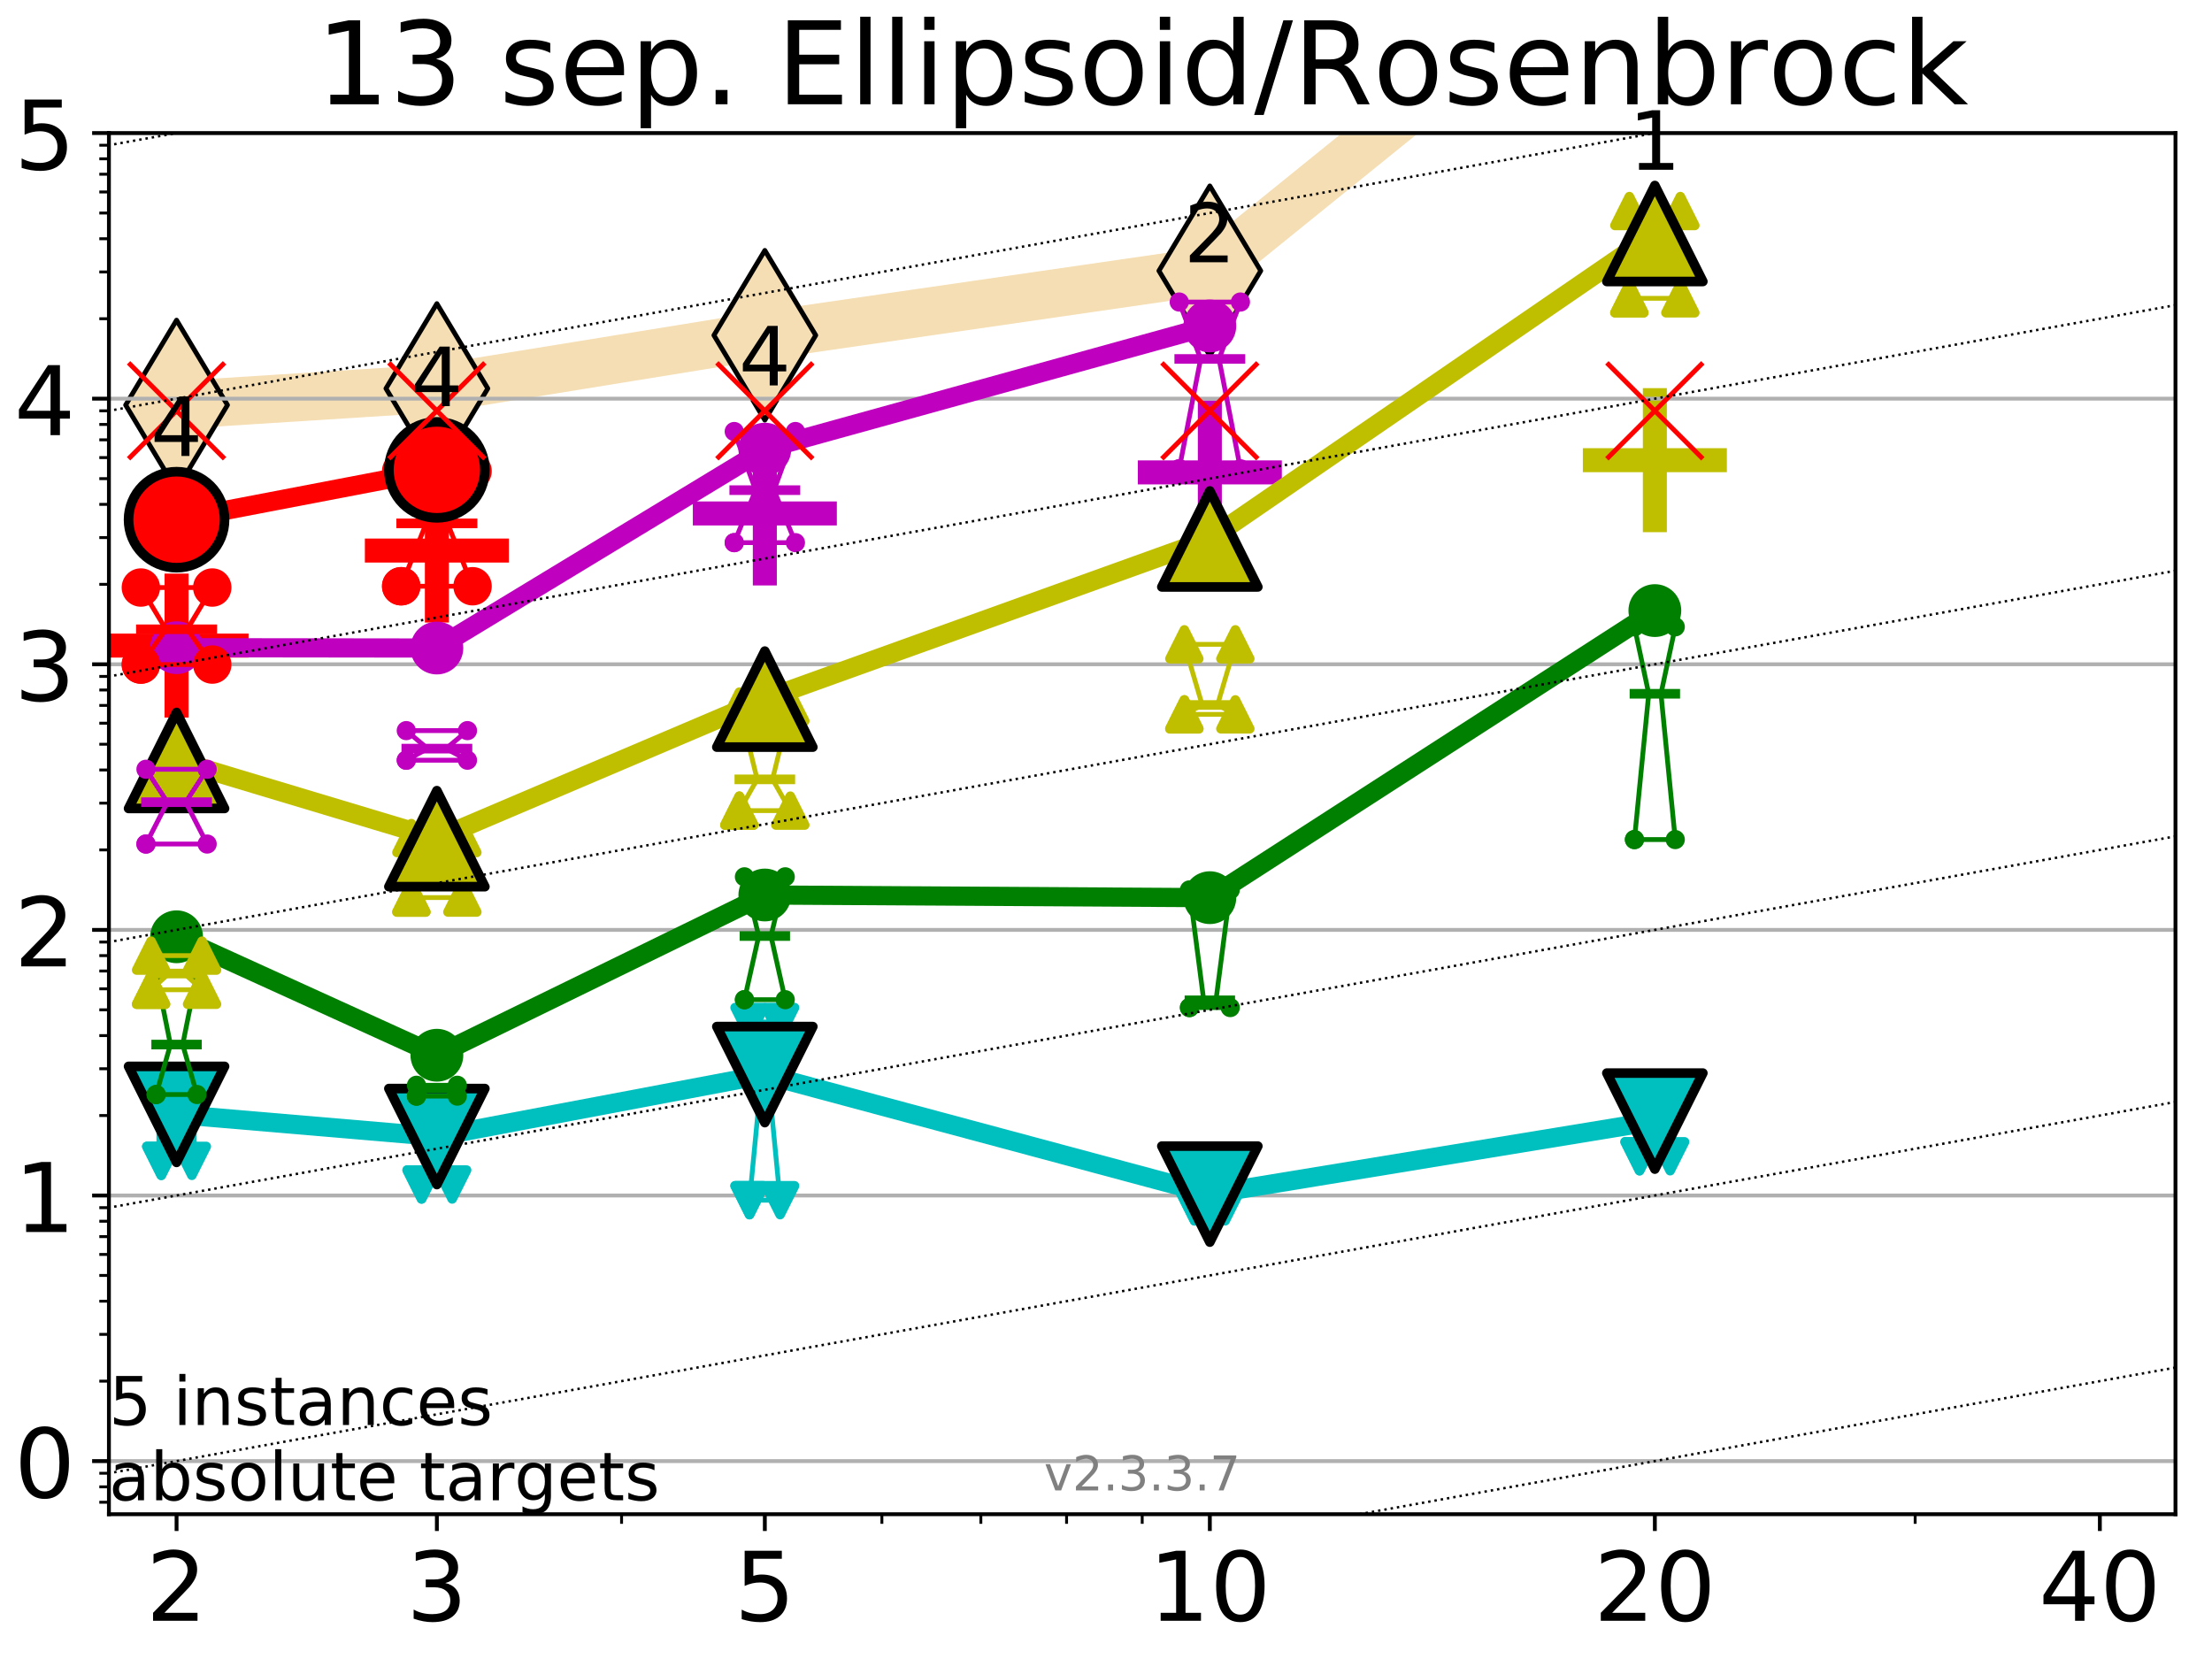 <?xml version="1.0" encoding="utf-8" standalone="no"?>
<!DOCTYPE svg PUBLIC "-//W3C//DTD SVG 1.1//EN"
  "http://www.w3.org/Graphics/SVG/1.1/DTD/svg11.dtd">
<!-- Created with matplotlib (https://matplotlib.org/) -->
<svg height="345.6pt" version="1.1" viewBox="0 0 460.8 345.6" width="460.8pt" xmlns="http://www.w3.org/2000/svg" xmlns:xlink="http://www.w3.org/1999/xlink">
 <defs>
  <style type="text/css">
*{stroke-linecap:butt;stroke-linejoin:round;}
  </style>
 </defs>
 <g id="figure_1">
  <g id="patch_1">
   <path d="M 0 345.6 
L 460.8 345.6 
L 460.8 0 
L 0 0 
z
" style="fill:#ffffff;"/>
  </g>
  <g id="axes_1">
   <g id="patch_2">
    <path d="M 22.69 315.44 
L 453.192 315.44 
L 453.192 27.72 
L 22.69 27.72 
z
" style="fill:#ffffff;"/>
   </g>
   <g id="line2d_1">
    <path clip-path="url(#pd8b8438639)" d="M 36.781 84.375 
L 91.009 80.931 
L 159.329 69.846 
L 252.032 56.412 
L 322.989 -1 
" style="fill:none;stroke:#f5deb3;stroke-linecap:square;stroke-width:10;"/>
    <defs>
     <path d="M 0 17.678 
L 10.607 0 
L 0 -17.678 
L -10.607 0 
z
" id="m89df2678a1" style="stroke:#000000;stroke-linejoin:miter;"/>
    </defs>
    <g clip-path="url(#pd8b8438639)">
     <use style="fill:#f5deb3;stroke:#000000;stroke-linejoin:miter;" x="36.781" xlink:href="#m89df2678a1" y="84.375"/>
     <use style="fill:#f5deb3;stroke:#000000;stroke-linejoin:miter;" x="91.009" xlink:href="#m89df2678a1" y="80.931"/>
     <use style="fill:#f5deb3;stroke:#000000;stroke-linejoin:miter;" x="159.329" xlink:href="#m89df2678a1" y="69.846"/>
     <use style="fill:#f5deb3;stroke:#000000;stroke-linejoin:miter;" x="252.032" xlink:href="#m89df2678a1" y="56.412"/>
     <use style="fill:#f5deb3;stroke:#000000;stroke-linejoin:miter;" x="322.989" xlink:href="#m89df2678a1" y="-1"/>
    </g>
   </g>
   <g id="line2d_2">
    <defs>
     <path d="M -15 0 
L 15 0 
M 0 15 
L 0 -15 
" id="m68029a6574" style="stroke:#bf00bf;stroke-width:5;"/>
    </defs>
    <g clip-path="url(#pd8b8438639)">
     <use style="fill:#bf00bf;stroke:#bf00bf;stroke-width:5;" x="252.032" xlink:href="#m68029a6574" y="98.404"/>
    </g>
   </g>
   <g id="line2d_3">
    <defs>
     <path d="M -15 0 
L 15 0 
M 0 15 
L 0 -15 
" id="m50f5b1fa51" style="stroke:#bfbf00;stroke-width:5;"/>
    </defs>
    <g clip-path="url(#pd8b8438639)">
     <use style="fill:#bfbf00;stroke:#bfbf00;stroke-width:5;" x="344.736" xlink:href="#m50f5b1fa51" y="95.861"/>
    </g>
   </g>
   <g id="line2d_4">
    <g clip-path="url(#pd8b8438639)">
     <use style="fill:#bf00bf;stroke:#bf00bf;stroke-width:5;" x="159.329" xlink:href="#m68029a6574" y="106.961"/>
    </g>
   </g>
   <g id="line2d_5">
    <defs>
     <path d="M -15 0 
L 15 0 
M 0 15 
L 0 -15 
" id="m052cb295de" style="stroke:#ff0000;stroke-width:5;"/>
    </defs>
    <g clip-path="url(#pd8b8438639)">
     <use style="fill:#ff0000;stroke:#ff0000;stroke-width:5;" x="36.781" xlink:href="#m052cb295de" y="134.486"/>
    </g>
   </g>
   <g id="line2d_6">
    <g clip-path="url(#pd8b8438639)">
     <use style="fill:#ff0000;stroke:#ff0000;stroke-width:5;" x="91.009" xlink:href="#m052cb295de" y="114.691"/>
    </g>
   </g>
   <g id="matplotlib.axis_1">
    <g id="xtick_1">
     <g id="line2d_7">
      <defs>
       <path d="M 0 0 
L 0 3.5 
" id="m67ba3c442a" style="stroke:#000000;stroke-width:0.8;"/>
      </defs>
      <g>
       <use style="stroke:#000000;stroke-width:0.8;" x="36.781" xlink:href="#m67ba3c442a" y="315.44"/>
      </g>
     </g>
     <g id="text_1">
      <!-- 2 -->
      <defs>
       <path d="M 19.188 8.297 
L 53.609 8.297 
L 53.609 0 
L 7.328 0 
L 7.328 8.297 
Q 12.938 14.109 22.625 23.891 
Q 32.328 33.688 34.812 36.531 
Q 39.547 41.844 41.422 45.531 
Q 43.312 49.219 43.312 52.781 
Q 43.312 58.594 39.234 62.25 
Q 35.156 65.922 28.609 65.922 
Q 23.969 65.922 18.812 64.312 
Q 13.672 62.703 7.812 59.422 
L 7.812 69.391 
Q 13.766 71.781 18.938 73 
Q 24.125 74.219 28.422 74.219 
Q 39.75 74.219 46.484 68.547 
Q 53.219 62.891 53.219 53.422 
Q 53.219 48.922 51.531 44.891 
Q 49.859 40.875 45.406 35.406 
Q 44.188 33.984 37.641 27.219 
Q 31.109 20.453 19.188 8.297 
z
" id="DejaVuSans-50"/>
      </defs>
      <g transform="translate(30.419 337.637)scale(0.2 -0.2)">
       <use xlink:href="#DejaVuSans-50"/>
      </g>
     </g>
    </g>
    <g id="xtick_2">
     <g id="line2d_8">
      <g>
       <use style="stroke:#000000;stroke-width:0.8;" x="91.009" xlink:href="#m67ba3c442a" y="315.44"/>
      </g>
     </g>
     <g id="text_2">
      <!-- 3 -->
      <defs>
       <path d="M 40.578 39.312 
Q 47.656 37.797 51.625 33 
Q 55.609 28.219 55.609 21.188 
Q 55.609 10.406 48.188 4.484 
Q 40.766 -1.422 27.094 -1.422 
Q 22.516 -1.422 17.656 -0.516 
Q 12.797 0.391 7.625 2.203 
L 7.625 11.719 
Q 11.719 9.328 16.594 8.109 
Q 21.484 6.891 26.812 6.891 
Q 36.078 6.891 40.938 10.547 
Q 45.797 14.203 45.797 21.188 
Q 45.797 27.641 41.281 31.266 
Q 36.766 34.906 28.719 34.906 
L 20.219 34.906 
L 20.219 43.016 
L 29.109 43.016 
Q 36.375 43.016 40.234 45.922 
Q 44.094 48.828 44.094 54.297 
Q 44.094 59.906 40.109 62.906 
Q 36.141 65.922 28.719 65.922 
Q 24.656 65.922 20.016 65.031 
Q 15.375 64.156 9.812 62.312 
L 9.812 71.094 
Q 15.438 72.656 20.344 73.438 
Q 25.25 74.219 29.594 74.219 
Q 40.828 74.219 47.359 69.109 
Q 53.906 64.016 53.906 55.328 
Q 53.906 49.266 50.438 45.094 
Q 46.969 40.922 40.578 39.312 
z
" id="DejaVuSans-51"/>
      </defs>
      <g transform="translate(84.647 337.637)scale(0.2 -0.2)">
       <use xlink:href="#DejaVuSans-51"/>
      </g>
     </g>
    </g>
    <g id="xtick_3">
     <g id="line2d_9">
      <g>
       <use style="stroke:#000000;stroke-width:0.8;" x="159.329" xlink:href="#m67ba3c442a" y="315.44"/>
      </g>
     </g>
     <g id="text_3">
      <!-- 5 -->
      <defs>
       <path d="M 10.797 72.906 
L 49.516 72.906 
L 49.516 64.594 
L 19.828 64.594 
L 19.828 46.734 
Q 21.969 47.469 24.109 47.828 
Q 26.266 48.188 28.422 48.188 
Q 40.625 48.188 47.75 41.5 
Q 54.891 34.812 54.891 23.391 
Q 54.891 11.625 47.562 5.094 
Q 40.234 -1.422 26.906 -1.422 
Q 22.312 -1.422 17.547 -0.641 
Q 12.797 0.141 7.719 1.703 
L 7.719 11.625 
Q 12.109 9.234 16.797 8.062 
Q 21.484 6.891 26.703 6.891 
Q 35.156 6.891 40.078 11.328 
Q 45.016 15.766 45.016 23.391 
Q 45.016 31 40.078 35.438 
Q 35.156 39.891 26.703 39.891 
Q 22.75 39.891 18.812 39.016 
Q 14.891 38.141 10.797 36.281 
z
" id="DejaVuSans-53"/>
      </defs>
      <g transform="translate(152.966 337.637)scale(0.2 -0.2)">
       <use xlink:href="#DejaVuSans-53"/>
      </g>
     </g>
    </g>
    <g id="xtick_4">
     <g id="line2d_10">
      <g>
       <use style="stroke:#000000;stroke-width:0.8;" x="252.032" xlink:href="#m67ba3c442a" y="315.44"/>
      </g>
     </g>
     <g id="text_4">
      <!-- 10 -->
      <defs>
       <path d="M 12.406 8.297 
L 28.516 8.297 
L 28.516 63.922 
L 10.984 60.406 
L 10.984 69.391 
L 28.422 72.906 
L 38.281 72.906 
L 38.281 8.297 
L 54.391 8.297 
L 54.391 0 
L 12.406 0 
z
" id="DejaVuSans-49"/>
       <path d="M 31.781 66.406 
Q 24.172 66.406 20.328 58.906 
Q 16.5 51.422 16.5 36.375 
Q 16.5 21.391 20.328 13.891 
Q 24.172 6.391 31.781 6.391 
Q 39.453 6.391 43.281 13.891 
Q 47.125 21.391 47.125 36.375 
Q 47.125 51.422 43.281 58.906 
Q 39.453 66.406 31.781 66.406 
z
M 31.781 74.219 
Q 44.047 74.219 50.516 64.516 
Q 56.984 54.828 56.984 36.375 
Q 56.984 17.969 50.516 8.266 
Q 44.047 -1.422 31.781 -1.422 
Q 19.531 -1.422 13.062 8.266 
Q 6.594 17.969 6.594 36.375 
Q 6.594 54.828 13.062 64.516 
Q 19.531 74.219 31.781 74.219 
z
" id="DejaVuSans-48"/>
      </defs>
      <g transform="translate(239.307 337.637)scale(0.2 -0.2)">
       <use xlink:href="#DejaVuSans-49"/>
       <use x="63.623" xlink:href="#DejaVuSans-48"/>
      </g>
     </g>
    </g>
    <g id="xtick_5">
     <g id="line2d_11">
      <g>
       <use style="stroke:#000000;stroke-width:0.8;" x="344.736" xlink:href="#m67ba3c442a" y="315.44"/>
      </g>
     </g>
     <g id="text_5">
      <!-- 20 -->
      <g transform="translate(332.011 337.637)scale(0.2 -0.2)">
       <use xlink:href="#DejaVuSans-50"/>
       <use x="63.623" xlink:href="#DejaVuSans-48"/>
      </g>
     </g>
    </g>
    <g id="xtick_6">
     <g id="line2d_12">
      <g>
       <use style="stroke:#000000;stroke-width:0.8;" x="437.439" xlink:href="#m67ba3c442a" y="315.44"/>
      </g>
     </g>
     <g id="text_6">
      <!-- 40 -->
      <defs>
       <path d="M 37.797 64.312 
L 12.891 25.391 
L 37.797 25.391 
z
M 35.203 72.906 
L 47.609 72.906 
L 47.609 25.391 
L 58.016 25.391 
L 58.016 17.188 
L 47.609 17.188 
L 47.609 0 
L 37.797 0 
L 37.797 17.188 
L 4.891 17.188 
L 4.891 26.703 
z
" id="DejaVuSans-52"/>
      </defs>
      <g transform="translate(424.714 337.637)scale(0.2 -0.2)">
       <use xlink:href="#DejaVuSans-52"/>
       <use x="63.623" xlink:href="#DejaVuSans-48"/>
      </g>
     </g>
    </g>
    <g id="xtick_7">
     <g id="line2d_13">
      <defs>
       <path d="M 0 0 
L 0 2 
" id="m1efb6b0371" style="stroke:#000000;stroke-width:0.6;"/>
      </defs>
      <g>
       <use style="stroke:#000000;stroke-width:0.6;" x="129.485" xlink:href="#m1efb6b0371" y="315.44"/>
      </g>
     </g>
    </g>
    <g id="xtick_8">
     <g id="line2d_14">
      <g>
       <use style="stroke:#000000;stroke-width:0.6;" x="183.713" xlink:href="#m1efb6b0371" y="315.44"/>
      </g>
     </g>
    </g>
    <g id="xtick_9">
     <g id="line2d_15">
      <g>
       <use style="stroke:#000000;stroke-width:0.6;" x="204.329" xlink:href="#m1efb6b0371" y="315.44"/>
      </g>
     </g>
    </g>
    <g id="xtick_10">
     <g id="line2d_16">
      <g>
       <use style="stroke:#000000;stroke-width:0.6;" x="222.188" xlink:href="#m1efb6b0371" y="315.44"/>
      </g>
     </g>
    </g>
    <g id="xtick_11">
     <g id="line2d_17">
      <g>
       <use style="stroke:#000000;stroke-width:0.6;" x="237.941" xlink:href="#m1efb6b0371" y="315.44"/>
      </g>
     </g>
    </g>
    <g id="xtick_12">
     <g id="line2d_18">
      <g>
       <use style="stroke:#000000;stroke-width:0.6;" x="398.964" xlink:href="#m1efb6b0371" y="315.44"/>
      </g>
     </g>
    </g>
   </g>
   <g id="matplotlib.axis_2">
    <g id="ytick_1">
     <g id="line2d_19">
      <path clip-path="url(#pd8b8438639)" d="M 22.69 304.374 
L 453.192 304.374 
" style="fill:none;stroke:#b0b0b0;stroke-linecap:square;stroke-width:0.8;"/>
     </g>
     <g id="line2d_20">
      <defs>
       <path d="M 0 0 
L -3.5 0 
" id="m0e077bbb97" style="stroke:#000000;stroke-width:0.8;"/>
      </defs>
      <g>
       <use style="stroke:#000000;stroke-width:0.8;" x="22.69" xlink:href="#m0e077bbb97" y="304.374"/>
      </g>
     </g>
     <g id="text_7">
      <!-- 0 -->
      <g transform="translate(2.965 311.972)scale(0.2 -0.2)">
       <use xlink:href="#DejaVuSans-48"/>
      </g>
     </g>
    </g>
    <g id="ytick_2">
     <g id="line2d_21">
      <path clip-path="url(#pd8b8438639)" d="M 22.69 249.043 
L 453.192 249.043 
" style="fill:none;stroke:#b0b0b0;stroke-linecap:square;stroke-width:0.8;"/>
     </g>
     <g id="line2d_22">
      <g>
       <use style="stroke:#000000;stroke-width:0.8;" x="22.69" xlink:href="#m0e077bbb97" y="249.043"/>
      </g>
     </g>
     <g id="text_8">
      <!-- 1 -->
      <g transform="translate(2.965 256.642)scale(0.2 -0.2)">
       <use xlink:href="#DejaVuSans-49"/>
      </g>
     </g>
    </g>
    <g id="ytick_3">
     <g id="line2d_23">
      <path clip-path="url(#pd8b8438639)" d="M 22.69 193.712 
L 453.192 193.712 
" style="fill:none;stroke:#b0b0b0;stroke-linecap:square;stroke-width:0.8;"/>
     </g>
     <g id="line2d_24">
      <g>
       <use style="stroke:#000000;stroke-width:0.8;" x="22.69" xlink:href="#m0e077bbb97" y="193.712"/>
      </g>
     </g>
     <g id="text_9">
      <!-- 2 -->
      <g transform="translate(2.965 201.311)scale(0.2 -0.2)">
       <use xlink:href="#DejaVuSans-50"/>
      </g>
     </g>
    </g>
    <g id="ytick_4">
     <g id="line2d_25">
      <path clip-path="url(#pd8b8438639)" d="M 22.69 138.382 
L 453.192 138.382 
" style="fill:none;stroke:#b0b0b0;stroke-linecap:square;stroke-width:0.8;"/>
     </g>
     <g id="line2d_26">
      <g>
       <use style="stroke:#000000;stroke-width:0.8;" x="22.69" xlink:href="#m0e077bbb97" y="138.382"/>
      </g>
     </g>
     <g id="text_10">
      <!-- 3 -->
      <g transform="translate(2.965 145.98)scale(0.2 -0.2)">
       <use xlink:href="#DejaVuSans-51"/>
      </g>
     </g>
    </g>
    <g id="ytick_5">
     <g id="line2d_27">
      <path clip-path="url(#pd8b8438639)" d="M 22.69 83.051 
L 453.192 83.051 
" style="fill:none;stroke:#b0b0b0;stroke-linecap:square;stroke-width:0.8;"/>
     </g>
     <g id="line2d_28">
      <g>
       <use style="stroke:#000000;stroke-width:0.8;" x="22.69" xlink:href="#m0e077bbb97" y="83.051"/>
      </g>
     </g>
     <g id="text_11">
      <!-- 4 -->
      <g transform="translate(2.965 90.649)scale(0.2 -0.2)">
       <use xlink:href="#DejaVuSans-52"/>
      </g>
     </g>
    </g>
    <g id="ytick_6">
     <g id="line2d_29">
      <path clip-path="url(#pd8b8438639)" d="M 22.69 27.72 
L 453.192 27.72 
" style="fill:none;stroke:#b0b0b0;stroke-linecap:square;stroke-width:0.8;"/>
     </g>
     <g id="line2d_30">
      <g>
       <use style="stroke:#000000;stroke-width:0.8;" x="22.69" xlink:href="#m0e077bbb97" y="27.72"/>
      </g>
     </g>
     <g id="text_12">
      <!-- 5 -->
      <g transform="translate(2.965 35.318)scale(0.2 -0.2)">
       <use xlink:href="#DejaVuSans-53"/>
      </g>
     </g>
    </g>
    <g id="ytick_7">
     <g id="line2d_31">
      <defs>
       <path d="M 0 0 
L -2 0 
" id="m1a8e8f621b" style="stroke:#000000;stroke-width:0.6;"/>
      </defs>
      <g>
       <use style="stroke:#000000;stroke-width:0.6;" x="22.69" xlink:href="#m1a8e8f621b" y="312.945"/>
      </g>
     </g>
    </g>
    <g id="ytick_8">
     <g id="line2d_32">
      <g>
       <use style="stroke:#000000;stroke-width:0.6;" x="22.69" xlink:href="#m1a8e8f621b" y="309.736"/>
      </g>
     </g>
    </g>
    <g id="ytick_9">
     <g id="line2d_33">
      <g>
       <use style="stroke:#000000;stroke-width:0.6;" x="22.69" xlink:href="#m1a8e8f621b" y="306.906"/>
      </g>
     </g>
    </g>
    <g id="ytick_10">
     <g id="line2d_34">
      <g>
       <use style="stroke:#000000;stroke-width:0.6;" x="22.69" xlink:href="#m1a8e8f621b" y="287.718"/>
      </g>
     </g>
    </g>
    <g id="ytick_11">
     <g id="line2d_35">
      <g>
       <use style="stroke:#000000;stroke-width:0.6;" x="22.69" xlink:href="#m1a8e8f621b" y="277.974"/>
      </g>
     </g>
    </g>
    <g id="ytick_12">
     <g id="line2d_36">
      <g>
       <use style="stroke:#000000;stroke-width:0.6;" x="22.69" xlink:href="#m1a8e8f621b" y="271.061"/>
      </g>
     </g>
    </g>
    <g id="ytick_13">
     <g id="line2d_37">
      <g>
       <use style="stroke:#000000;stroke-width:0.6;" x="22.69" xlink:href="#m1a8e8f621b" y="265.699"/>
      </g>
     </g>
    </g>
    <g id="ytick_14">
     <g id="line2d_38">
      <g>
       <use style="stroke:#000000;stroke-width:0.6;" x="22.69" xlink:href="#m1a8e8f621b" y="261.318"/>
      </g>
     </g>
    </g>
    <g id="ytick_15">
     <g id="line2d_39">
      <g>
       <use style="stroke:#000000;stroke-width:0.6;" x="22.69" xlink:href="#m1a8e8f621b" y="257.614"/>
      </g>
     </g>
    </g>
    <g id="ytick_16">
     <g id="line2d_40">
      <g>
       <use style="stroke:#000000;stroke-width:0.6;" x="22.69" xlink:href="#m1a8e8f621b" y="254.405"/>
      </g>
     </g>
    </g>
    <g id="ytick_17">
     <g id="line2d_41">
      <g>
       <use style="stroke:#000000;stroke-width:0.6;" x="22.69" xlink:href="#m1a8e8f621b" y="251.575"/>
      </g>
     </g>
    </g>
    <g id="ytick_18">
     <g id="line2d_42">
      <g>
       <use style="stroke:#000000;stroke-width:0.6;" x="22.69" xlink:href="#m1a8e8f621b" y="232.387"/>
      </g>
     </g>
    </g>
    <g id="ytick_19">
     <g id="line2d_43">
      <g>
       <use style="stroke:#000000;stroke-width:0.6;" x="22.69" xlink:href="#m1a8e8f621b" y="222.644"/>
      </g>
     </g>
    </g>
    <g id="ytick_20">
     <g id="line2d_44">
      <g>
       <use style="stroke:#000000;stroke-width:0.6;" x="22.69" xlink:href="#m1a8e8f621b" y="215.731"/>
      </g>
     </g>
    </g>
    <g id="ytick_21">
     <g id="line2d_45">
      <g>
       <use style="stroke:#000000;stroke-width:0.6;" x="22.69" xlink:href="#m1a8e8f621b" y="210.369"/>
      </g>
     </g>
    </g>
    <g id="ytick_22">
     <g id="line2d_46">
      <g>
       <use style="stroke:#000000;stroke-width:0.6;" x="22.69" xlink:href="#m1a8e8f621b" y="205.987"/>
      </g>
     </g>
    </g>
    <g id="ytick_23">
     <g id="line2d_47">
      <g>
       <use style="stroke:#000000;stroke-width:0.6;" x="22.69" xlink:href="#m1a8e8f621b" y="202.283"/>
      </g>
     </g>
    </g>
    <g id="ytick_24">
     <g id="line2d_48">
      <g>
       <use style="stroke:#000000;stroke-width:0.6;" x="22.69" xlink:href="#m1a8e8f621b" y="199.074"/>
      </g>
     </g>
    </g>
    <g id="ytick_25">
     <g id="line2d_49">
      <g>
       <use style="stroke:#000000;stroke-width:0.6;" x="22.69" xlink:href="#m1a8e8f621b" y="196.244"/>
      </g>
     </g>
    </g>
    <g id="ytick_26">
     <g id="line2d_50">
      <g>
       <use style="stroke:#000000;stroke-width:0.6;" x="22.69" xlink:href="#m1a8e8f621b" y="177.056"/>
      </g>
     </g>
    </g>
    <g id="ytick_27">
     <g id="line2d_51">
      <g>
       <use style="stroke:#000000;stroke-width:0.6;" x="22.69" xlink:href="#m1a8e8f621b" y="167.313"/>
      </g>
     </g>
    </g>
    <g id="ytick_28">
     <g id="line2d_52">
      <g>
       <use style="stroke:#000000;stroke-width:0.6;" x="22.69" xlink:href="#m1a8e8f621b" y="160.4"/>
      </g>
     </g>
    </g>
    <g id="ytick_29">
     <g id="line2d_53">
      <g>
       <use style="stroke:#000000;stroke-width:0.6;" x="22.69" xlink:href="#m1a8e8f621b" y="155.038"/>
      </g>
     </g>
    </g>
    <g id="ytick_30">
     <g id="line2d_54">
      <g>
       <use style="stroke:#000000;stroke-width:0.6;" x="22.69" xlink:href="#m1a8e8f621b" y="150.657"/>
      </g>
     </g>
    </g>
    <g id="ytick_31">
     <g id="line2d_55">
      <g>
       <use style="stroke:#000000;stroke-width:0.6;" x="22.69" xlink:href="#m1a8e8f621b" y="146.952"/>
      </g>
     </g>
    </g>
    <g id="ytick_32">
     <g id="line2d_56">
      <g>
       <use style="stroke:#000000;stroke-width:0.6;" x="22.69" xlink:href="#m1a8e8f621b" y="143.744"/>
      </g>
     </g>
    </g>
    <g id="ytick_33">
     <g id="line2d_57">
      <g>
       <use style="stroke:#000000;stroke-width:0.6;" x="22.69" xlink:href="#m1a8e8f621b" y="140.913"/>
      </g>
     </g>
    </g>
    <g id="ytick_34">
     <g id="line2d_58">
      <g>
       <use style="stroke:#000000;stroke-width:0.6;" x="22.69" xlink:href="#m1a8e8f621b" y="121.725"/>
      </g>
     </g>
    </g>
    <g id="ytick_35">
     <g id="line2d_59">
      <g>
       <use style="stroke:#000000;stroke-width:0.6;" x="22.69" xlink:href="#m1a8e8f621b" y="111.982"/>
      </g>
     </g>
    </g>
    <g id="ytick_36">
     <g id="line2d_60">
      <g>
       <use style="stroke:#000000;stroke-width:0.6;" x="22.69" xlink:href="#m1a8e8f621b" y="105.069"/>
      </g>
     </g>
    </g>
    <g id="ytick_37">
     <g id="line2d_61">
      <g>
       <use style="stroke:#000000;stroke-width:0.6;" x="22.69" xlink:href="#m1a8e8f621b" y="99.707"/>
      </g>
     </g>
    </g>
    <g id="ytick_38">
     <g id="line2d_62">
      <g>
       <use style="stroke:#000000;stroke-width:0.6;" x="22.69" xlink:href="#m1a8e8f621b" y="95.326"/>
      </g>
     </g>
    </g>
    <g id="ytick_39">
     <g id="line2d_63">
      <g>
       <use style="stroke:#000000;stroke-width:0.6;" x="22.69" xlink:href="#m1a8e8f621b" y="91.622"/>
      </g>
     </g>
    </g>
    <g id="ytick_40">
     <g id="line2d_64">
      <g>
       <use style="stroke:#000000;stroke-width:0.6;" x="22.69" xlink:href="#m1a8e8f621b" y="88.413"/>
      </g>
     </g>
    </g>
    <g id="ytick_41">
     <g id="line2d_65">
      <g>
       <use style="stroke:#000000;stroke-width:0.6;" x="22.69" xlink:href="#m1a8e8f621b" y="85.583"/>
      </g>
     </g>
    </g>
    <g id="ytick_42">
     <g id="line2d_66">
      <g>
       <use style="stroke:#000000;stroke-width:0.6;" x="22.69" xlink:href="#m1a8e8f621b" y="66.395"/>
      </g>
     </g>
    </g>
    <g id="ytick_43">
     <g id="line2d_67">
      <g>
       <use style="stroke:#000000;stroke-width:0.6;" x="22.69" xlink:href="#m1a8e8f621b" y="56.651"/>
      </g>
     </g>
    </g>
    <g id="ytick_44">
     <g id="line2d_68">
      <g>
       <use style="stroke:#000000;stroke-width:0.6;" x="22.69" xlink:href="#m1a8e8f621b" y="49.738"/>
      </g>
     </g>
    </g>
    <g id="ytick_45">
     <g id="line2d_69">
      <g>
       <use style="stroke:#000000;stroke-width:0.6;" x="22.69" xlink:href="#m1a8e8f621b" y="44.376"/>
      </g>
     </g>
    </g>
    <g id="ytick_46">
     <g id="line2d_70">
      <g>
       <use style="stroke:#000000;stroke-width:0.6;" x="22.69" xlink:href="#m1a8e8f621b" y="39.995"/>
      </g>
     </g>
    </g>
    <g id="ytick_47">
     <g id="line2d_71">
      <g>
       <use style="stroke:#000000;stroke-width:0.6;" x="22.69" xlink:href="#m1a8e8f621b" y="36.291"/>
      </g>
     </g>
    </g>
    <g id="ytick_48">
     <g id="line2d_72">
      <g>
       <use style="stroke:#000000;stroke-width:0.6;" x="22.69" xlink:href="#m1a8e8f621b" y="33.082"/>
      </g>
     </g>
    </g>
    <g id="ytick_49">
     <g id="line2d_73">
      <g>
       <use style="stroke:#000000;stroke-width:0.6;" x="22.69" xlink:href="#m1a8e8f621b" y="30.252"/>
      </g>
     </g>
    </g>
   </g>
   <g id="line2d_74">
    <path clip-path="url(#pd8b8438639)" d="M 33.594 241.832 
L 35.825 237.01 
L 33.594 228.512 
L 39.968 228.512 
L 37.737 237.01 
L 39.968 241.832 
L 33.594 241.832 
" style="fill:none;stroke:#00bfbf;stroke-linecap:square;"/>
   </g>
   <g id="line2d_75">
    <path clip-path="url(#pd8b8438639)" d="M 33.594 241.832 
L 39.968 241.832 
L 39.968 228.512 
L 33.594 228.512 
L 33.594 241.832 
" style="fill:none;"/>
    <defs>
     <path d="M -0 3 
L 3 -3 
L -3 -3 
z
" id="m7088f828c8" style="stroke:#00bfbf;stroke-linejoin:miter;stroke-width:2;"/>
    </defs>
    <g clip-path="url(#pd8b8438639)">
     <use style="fill:#00bfbf;stroke:#00bfbf;stroke-linejoin:miter;stroke-width:2;" x="33.594" xlink:href="#m7088f828c8" y="241.832"/>
     <use style="fill:#00bfbf;stroke:#00bfbf;stroke-linejoin:miter;stroke-width:2;" x="39.968" xlink:href="#m7088f828c8" y="241.832"/>
     <use style="fill:#00bfbf;stroke:#00bfbf;stroke-linejoin:miter;stroke-width:2;" x="39.968" xlink:href="#m7088f828c8" y="228.512"/>
     <use style="fill:#00bfbf;stroke:#00bfbf;stroke-linejoin:miter;stroke-width:2;" x="33.594" xlink:href="#m7088f828c8" y="228.512"/>
     <use style="fill:#00bfbf;stroke:#00bfbf;stroke-linejoin:miter;stroke-width:2;" x="33.594" xlink:href="#m7088f828c8" y="241.832"/>
    </g>
   </g>
   <g id="line2d_76">
    <path clip-path="url(#pd8b8438639)" d="M 33.594 237.01 
L 39.968 237.01 
" style="fill:none;stroke:#00bfbf;stroke-linecap:square;stroke-width:2;"/>
   </g>
   <g id="line2d_77">
    <path clip-path="url(#pd8b8438639)" d="M 87.823 246.753 
L 90.053 236.292 
L 87.823 231.99 
L 94.196 231.99 
L 91.965 236.292 
L 94.196 246.753 
L 87.823 246.753 
" style="fill:none;stroke:#00bfbf;stroke-linecap:square;"/>
   </g>
   <g id="line2d_78">
    <path clip-path="url(#pd8b8438639)" d="M 87.823 246.753 
L 94.196 246.753 
L 94.196 231.99 
L 87.823 231.99 
L 87.823 246.753 
" style="fill:none;"/>
    <g clip-path="url(#pd8b8438639)">
     <use style="fill:#00bfbf;stroke:#00bfbf;stroke-linejoin:miter;stroke-width:2;" x="87.823" xlink:href="#m7088f828c8" y="246.753"/>
     <use style="fill:#00bfbf;stroke:#00bfbf;stroke-linejoin:miter;stroke-width:2;" x="94.196" xlink:href="#m7088f828c8" y="246.753"/>
     <use style="fill:#00bfbf;stroke:#00bfbf;stroke-linejoin:miter;stroke-width:2;" x="94.196" xlink:href="#m7088f828c8" y="231.99"/>
     <use style="fill:#00bfbf;stroke:#00bfbf;stroke-linejoin:miter;stroke-width:2;" x="87.823" xlink:href="#m7088f828c8" y="231.99"/>
     <use style="fill:#00bfbf;stroke:#00bfbf;stroke-linejoin:miter;stroke-width:2;" x="87.823" xlink:href="#m7088f828c8" y="246.753"/>
    </g>
   </g>
   <g id="line2d_79">
    <path clip-path="url(#pd8b8438639)" d="M 87.823 236.292 
L 94.196 236.292 
" style="fill:none;stroke:#00bfbf;stroke-linecap:square;stroke-width:2;"/>
   </g>
   <g id="line2d_80">
    <path clip-path="url(#pd8b8438639)" d="M 156.142 250.024 
L 158.373 226.833 
L 156.142 212.9 
L 162.515 212.9 
L 160.285 226.833 
L 162.515 250.024 
L 156.142 250.024 
" style="fill:none;stroke:#00bfbf;stroke-linecap:square;"/>
   </g>
   <g id="line2d_81">
    <path clip-path="url(#pd8b8438639)" d="M 156.142 250.024 
L 162.515 250.024 
L 162.515 212.9 
L 156.142 212.9 
L 156.142 250.024 
" style="fill:none;"/>
    <g clip-path="url(#pd8b8438639)">
     <use style="fill:#00bfbf;stroke:#00bfbf;stroke-linejoin:miter;stroke-width:2;" x="156.142" xlink:href="#m7088f828c8" y="250.024"/>
     <use style="fill:#00bfbf;stroke:#00bfbf;stroke-linejoin:miter;stroke-width:2;" x="162.515" xlink:href="#m7088f828c8" y="250.024"/>
     <use style="fill:#00bfbf;stroke:#00bfbf;stroke-linejoin:miter;stroke-width:2;" x="162.515" xlink:href="#m7088f828c8" y="212.9"/>
     <use style="fill:#00bfbf;stroke:#00bfbf;stroke-linejoin:miter;stroke-width:2;" x="156.142" xlink:href="#m7088f828c8" y="212.9"/>
     <use style="fill:#00bfbf;stroke:#00bfbf;stroke-linejoin:miter;stroke-width:2;" x="156.142" xlink:href="#m7088f828c8" y="250.024"/>
    </g>
   </g>
   <g id="line2d_82">
    <path clip-path="url(#pd8b8438639)" d="M 156.142 226.833 
L 162.515 226.833 
" style="fill:none;stroke:#00bfbf;stroke-linecap:square;stroke-width:2;"/>
   </g>
   <g id="line2d_83">
    <path clip-path="url(#pd8b8438639)" d="M 248.845 251.309 
L 251.076 251.309 
L 248.845 246.106 
L 255.219 246.106 
L 252.988 251.309 
L 255.219 251.309 
L 248.845 251.309 
" style="fill:none;stroke:#00bfbf;stroke-linecap:square;"/>
   </g>
   <g id="line2d_84">
    <path clip-path="url(#pd8b8438639)" d="M 248.845 251.309 
L 255.219 251.309 
L 255.219 246.106 
L 248.845 246.106 
L 248.845 251.309 
" style="fill:none;"/>
    <g clip-path="url(#pd8b8438639)">
     <use style="fill:#00bfbf;stroke:#00bfbf;stroke-linejoin:miter;stroke-width:2;" x="248.845" xlink:href="#m7088f828c8" y="251.309"/>
     <use style="fill:#00bfbf;stroke:#00bfbf;stroke-linejoin:miter;stroke-width:2;" x="255.219" xlink:href="#m7088f828c8" y="251.309"/>
     <use style="fill:#00bfbf;stroke:#00bfbf;stroke-linejoin:miter;stroke-width:2;" x="255.219" xlink:href="#m7088f828c8" y="246.106"/>
     <use style="fill:#00bfbf;stroke:#00bfbf;stroke-linejoin:miter;stroke-width:2;" x="248.845" xlink:href="#m7088f828c8" y="246.106"/>
     <use style="fill:#00bfbf;stroke:#00bfbf;stroke-linejoin:miter;stroke-width:2;" x="248.845" xlink:href="#m7088f828c8" y="251.309"/>
    </g>
   </g>
   <g id="line2d_85">
    <path clip-path="url(#pd8b8438639)" d="M 248.845 251.309 
L 255.219 251.309 
" style="fill:none;stroke:#00bfbf;stroke-linecap:square;stroke-width:2;"/>
   </g>
   <g id="line2d_86">
    <path clip-path="url(#pd8b8438639)" d="M 341.549 240.872 
L 343.78 231.502 
L 341.549 228.924 
L 347.923 228.924 
L 345.692 231.502 
L 347.923 240.872 
L 341.549 240.872 
" style="fill:none;stroke:#00bfbf;stroke-linecap:square;"/>
   </g>
   <g id="line2d_87">
    <path clip-path="url(#pd8b8438639)" d="M 341.549 240.872 
L 347.923 240.872 
L 347.923 228.924 
L 341.549 228.924 
L 341.549 240.872 
" style="fill:none;"/>
    <g clip-path="url(#pd8b8438639)">
     <use style="fill:#00bfbf;stroke:#00bfbf;stroke-linejoin:miter;stroke-width:2;" x="341.549" xlink:href="#m7088f828c8" y="240.872"/>
     <use style="fill:#00bfbf;stroke:#00bfbf;stroke-linejoin:miter;stroke-width:2;" x="347.923" xlink:href="#m7088f828c8" y="240.872"/>
     <use style="fill:#00bfbf;stroke:#00bfbf;stroke-linejoin:miter;stroke-width:2;" x="347.923" xlink:href="#m7088f828c8" y="228.924"/>
     <use style="fill:#00bfbf;stroke:#00bfbf;stroke-linejoin:miter;stroke-width:2;" x="341.549" xlink:href="#m7088f828c8" y="228.924"/>
     <use style="fill:#00bfbf;stroke:#00bfbf;stroke-linejoin:miter;stroke-width:2;" x="341.549" xlink:href="#m7088f828c8" y="240.872"/>
    </g>
   </g>
   <g id="line2d_88">
    <path clip-path="url(#pd8b8438639)" d="M 341.549 231.502 
L 347.923 231.502 
" style="fill:none;stroke:#00bfbf;stroke-linecap:square;stroke-width:2;"/>
   </g>
   <g id="line2d_89">
    <path clip-path="url(#pd8b8438639)" d="M 36.781 232.148 
L 91.009 236.768 
" style="fill:none;stroke:#00bfbf;stroke-linecap:square;stroke-width:4;"/>
   </g>
   <g id="line2d_90">
    <path clip-path="url(#pd8b8438639)" d="M 91.009 236.768 
L 159.329 223.859 
" style="fill:none;stroke:#00bfbf;stroke-linecap:square;stroke-width:4;"/>
   </g>
   <g id="line2d_91">
    <path clip-path="url(#pd8b8438639)" d="M 159.329 223.859 
L 252.032 248.756 
" style="fill:none;stroke:#00bfbf;stroke-linecap:square;stroke-width:4;"/>
   </g>
   <g id="line2d_92">
    <path clip-path="url(#pd8b8438639)" d="M 252.032 248.756 
L 344.736 233.544 
" style="fill:none;stroke:#00bfbf;stroke-linecap:square;stroke-width:4;"/>
   </g>
   <g id="line2d_93">
    <path clip-path="url(#pd8b8438639)" d="M 36.781 232.148 
L 91.009 236.768 
L 159.329 223.859 
L 252.032 248.756 
L 344.736 233.544 
" style="fill:none;"/>
    <defs>
     <path d="M -0 10 
L 10 -10 
L -10 -10 
z
" id="m1105b89796" style="stroke:#000000;stroke-linejoin:miter;stroke-width:2;"/>
    </defs>
    <g clip-path="url(#pd8b8438639)">
     <use style="fill:#00bfbf;stroke:#000000;stroke-linejoin:miter;stroke-width:2;" x="36.781" xlink:href="#m1105b89796" y="232.148"/>
     <use style="fill:#00bfbf;stroke:#000000;stroke-linejoin:miter;stroke-width:2;" x="91.009" xlink:href="#m1105b89796" y="236.768"/>
     <use style="fill:#00bfbf;stroke:#000000;stroke-linejoin:miter;stroke-width:2;" x="159.329" xlink:href="#m1105b89796" y="223.859"/>
     <use style="fill:#00bfbf;stroke:#000000;stroke-linejoin:miter;stroke-width:2;" x="252.032" xlink:href="#m1105b89796" y="248.756"/>
     <use style="fill:#00bfbf;stroke:#000000;stroke-linejoin:miter;stroke-width:2;" x="344.736" xlink:href="#m1105b89796" y="233.544"/>
    </g>
   </g>
   <g id="line2d_94">
    <path clip-path="url(#pd8b8438639)" d="M 32.532 228.006 
L 35.507 217.604 
L 32.532 202.804 
L 41.03 202.804 
L 38.056 217.604 
L 41.03 228.006 
L 32.532 228.006 
" style="fill:none;stroke:#008000;stroke-linecap:square;"/>
   </g>
   <g id="line2d_95">
    <path clip-path="url(#pd8b8438639)" d="M 32.532 228.006 
L 41.03 228.006 
L 41.03 202.804 
L 32.532 202.804 
L 32.532 228.006 
" style="fill:none;"/>
    <defs>
     <path d="M 0 1.5 
C 0.398 1.5 0.779 1.342 1.061 1.061 
C 1.342 0.779 1.5 0.398 1.5 0 
C 1.5 -0.398 1.342 -0.779 1.061 -1.061 
C 0.779 -1.342 0.398 -1.5 0 -1.5 
C -0.398 -1.5 -0.779 -1.342 -1.061 -1.061 
C -1.342 -0.779 -1.5 -0.398 -1.5 0 
C -1.5 0.398 -1.342 0.779 -1.061 1.061 
C -0.779 1.342 -0.398 1.5 0 1.5 
z
" id="md04ba84466" style="stroke:#008000;"/>
    </defs>
    <g clip-path="url(#pd8b8438639)">
     <use style="fill:#008000;stroke:#008000;" x="32.532" xlink:href="#md04ba84466" y="228.006"/>
     <use style="fill:#008000;stroke:#008000;" x="41.03" xlink:href="#md04ba84466" y="228.006"/>
     <use style="fill:#008000;stroke:#008000;" x="41.03" xlink:href="#md04ba84466" y="202.804"/>
     <use style="fill:#008000;stroke:#008000;" x="32.532" xlink:href="#md04ba84466" y="202.804"/>
     <use style="fill:#008000;stroke:#008000;" x="32.532" xlink:href="#md04ba84466" y="228.006"/>
    </g>
   </g>
   <g id="line2d_96">
    <path clip-path="url(#pd8b8438639)" d="M 32.532 217.604 
L 41.03 217.604 
" style="fill:none;stroke:#008000;stroke-linecap:square;stroke-width:2;"/>
   </g>
   <g id="line2d_97">
    <path clip-path="url(#pd8b8438639)" d="M 86.76 228.342 
L 89.735 226.706 
L 86.76 226.082 
L 95.258 226.082 
L 92.284 226.706 
L 95.258 228.342 
L 86.76 228.342 
" style="fill:none;stroke:#008000;stroke-linecap:square;"/>
   </g>
   <g id="line2d_98">
    <path clip-path="url(#pd8b8438639)" d="M 86.76 228.342 
L 95.258 228.342 
L 95.258 226.082 
L 86.76 226.082 
L 86.76 228.342 
" style="fill:none;"/>
    <g clip-path="url(#pd8b8438639)">
     <use style="fill:#008000;stroke:#008000;" x="86.76" xlink:href="#md04ba84466" y="228.342"/>
     <use style="fill:#008000;stroke:#008000;" x="95.258" xlink:href="#md04ba84466" y="228.342"/>
     <use style="fill:#008000;stroke:#008000;" x="95.258" xlink:href="#md04ba84466" y="226.082"/>
     <use style="fill:#008000;stroke:#008000;" x="86.76" xlink:href="#md04ba84466" y="226.082"/>
     <use style="fill:#008000;stroke:#008000;" x="86.76" xlink:href="#md04ba84466" y="228.342"/>
    </g>
   </g>
   <g id="line2d_99">
    <path clip-path="url(#pd8b8438639)" d="M 86.76 226.706 
L 95.258 226.706 
" style="fill:none;stroke:#008000;stroke-linecap:square;stroke-width:2;"/>
   </g>
   <g id="line2d_100">
    <path clip-path="url(#pd8b8438639)" d="M 155.08 208.254 
L 158.054 194.996 
L 155.08 182.66 
L 163.578 182.66 
L 160.603 194.996 
L 163.578 208.254 
L 155.08 208.254 
" style="fill:none;stroke:#008000;stroke-linecap:square;"/>
   </g>
   <g id="line2d_101">
    <path clip-path="url(#pd8b8438639)" d="M 155.08 208.254 
L 163.578 208.254 
L 163.578 182.66 
L 155.08 182.66 
L 155.08 208.254 
" style="fill:none;"/>
    <g clip-path="url(#pd8b8438639)">
     <use style="fill:#008000;stroke:#008000;" x="155.08" xlink:href="#md04ba84466" y="208.254"/>
     <use style="fill:#008000;stroke:#008000;" x="163.578" xlink:href="#md04ba84466" y="208.254"/>
     <use style="fill:#008000;stroke:#008000;" x="163.578" xlink:href="#md04ba84466" y="182.66"/>
     <use style="fill:#008000;stroke:#008000;" x="155.08" xlink:href="#md04ba84466" y="182.66"/>
     <use style="fill:#008000;stroke:#008000;" x="155.08" xlink:href="#md04ba84466" y="208.254"/>
    </g>
   </g>
   <g id="line2d_102">
    <path clip-path="url(#pd8b8438639)" d="M 155.08 194.996 
L 163.578 194.996 
" style="fill:none;stroke:#008000;stroke-linecap:square;stroke-width:2;"/>
   </g>
   <g id="line2d_103">
    <path clip-path="url(#pd8b8438639)" d="M 247.783 209.893 
L 250.758 208.386 
L 247.783 185.388 
L 256.281 185.388 
L 253.307 208.386 
L 256.281 209.893 
L 247.783 209.893 
" style="fill:none;stroke:#008000;stroke-linecap:square;"/>
   </g>
   <g id="line2d_104">
    <path clip-path="url(#pd8b8438639)" d="M 247.783 209.893 
L 256.281 209.893 
L 256.281 185.388 
L 247.783 185.388 
L 247.783 209.893 
" style="fill:none;"/>
    <g clip-path="url(#pd8b8438639)">
     <use style="fill:#008000;stroke:#008000;" x="247.783" xlink:href="#md04ba84466" y="209.893"/>
     <use style="fill:#008000;stroke:#008000;" x="256.281" xlink:href="#md04ba84466" y="209.893"/>
     <use style="fill:#008000;stroke:#008000;" x="256.281" xlink:href="#md04ba84466" y="185.388"/>
     <use style="fill:#008000;stroke:#008000;" x="247.783" xlink:href="#md04ba84466" y="185.388"/>
     <use style="fill:#008000;stroke:#008000;" x="247.783" xlink:href="#md04ba84466" y="209.893"/>
    </g>
   </g>
   <g id="line2d_105">
    <path clip-path="url(#pd8b8438639)" d="M 247.783 208.386 
L 256.281 208.386 
" style="fill:none;stroke:#008000;stroke-linecap:square;stroke-width:2;"/>
   </g>
   <g id="line2d_106">
    <path clip-path="url(#pd8b8438639)" d="M 340.487 174.897 
L 343.461 144.521 
L 340.487 130.585 
L 348.985 130.585 
L 346.01 144.521 
L 348.985 174.897 
L 340.487 174.897 
" style="fill:none;stroke:#008000;stroke-linecap:square;"/>
   </g>
   <g id="line2d_107">
    <path clip-path="url(#pd8b8438639)" d="M 340.487 174.897 
L 348.985 174.897 
L 348.985 130.585 
L 340.487 130.585 
L 340.487 174.897 
" style="fill:none;"/>
    <g clip-path="url(#pd8b8438639)">
     <use style="fill:#008000;stroke:#008000;" x="340.487" xlink:href="#md04ba84466" y="174.897"/>
     <use style="fill:#008000;stroke:#008000;" x="348.985" xlink:href="#md04ba84466" y="174.897"/>
     <use style="fill:#008000;stroke:#008000;" x="348.985" xlink:href="#md04ba84466" y="130.585"/>
     <use style="fill:#008000;stroke:#008000;" x="340.487" xlink:href="#md04ba84466" y="130.585"/>
     <use style="fill:#008000;stroke:#008000;" x="340.487" xlink:href="#md04ba84466" y="174.897"/>
    </g>
   </g>
   <g id="line2d_108">
    <path clip-path="url(#pd8b8438639)" d="M 340.487 144.521 
L 348.985 144.521 
" style="fill:none;stroke:#008000;stroke-linecap:square;stroke-width:2;"/>
   </g>
   <g id="line2d_109">
    <path clip-path="url(#pd8b8438639)" d="M 36.781 195.148 
L 91.009 219.825 
" style="fill:none;stroke:#008000;stroke-linecap:square;stroke-width:4;"/>
   </g>
   <g id="line2d_110">
    <path clip-path="url(#pd8b8438639)" d="M 91.009 219.825 
L 159.329 186.444 
" style="fill:none;stroke:#008000;stroke-linecap:square;stroke-width:4;"/>
   </g>
   <g id="line2d_111">
    <path clip-path="url(#pd8b8438639)" d="M 159.329 186.444 
L 252.032 187.001 
" style="fill:none;stroke:#008000;stroke-linecap:square;stroke-width:4;"/>
   </g>
   <g id="line2d_112">
    <path clip-path="url(#pd8b8438639)" d="M 252.032 187.001 
L 344.736 127.197 
" style="fill:none;stroke:#008000;stroke-linecap:square;stroke-width:4;"/>
   </g>
   <g id="line2d_113">
    <path clip-path="url(#pd8b8438639)" d="M 36.781 195.148 
L 91.009 219.825 
L 159.329 186.444 
L 252.032 187.001 
L 344.736 127.197 
" style="fill:none;"/>
    <defs>
     <path d="M 0 5 
C 1.326 5 2.598 4.473 3.536 3.536 
C 4.473 2.598 5 1.326 5 0 
C 5 -1.326 4.473 -2.598 3.536 -3.536 
C 2.598 -4.473 1.326 -5 0 -5 
C -1.326 -5 -2.598 -4.473 -3.536 -3.536 
C -4.473 -2.598 -5 -1.326 -5 0 
C -5 1.326 -4.473 2.598 -3.536 3.536 
C -2.598 4.473 -1.326 5 0 5 
z
" id="me5878a9ea6" style="stroke:#008000;"/>
    </defs>
    <g clip-path="url(#pd8b8438639)">
     <use style="fill:#008000;stroke:#008000;" x="36.781" xlink:href="#me5878a9ea6" y="195.148"/>
     <use style="fill:#008000;stroke:#008000;" x="91.009" xlink:href="#me5878a9ea6" y="219.825"/>
     <use style="fill:#008000;stroke:#008000;" x="159.329" xlink:href="#me5878a9ea6" y="186.444"/>
     <use style="fill:#008000;stroke:#008000;" x="252.032" xlink:href="#me5878a9ea6" y="187.001"/>
     <use style="fill:#008000;stroke:#008000;" x="344.736" xlink:href="#me5878a9ea6" y="127.197"/>
    </g>
   </g>
   <g id="line2d_114">
    <path clip-path="url(#pd8b8438639)" d="M 31.47 206.188 
L 35.188 202.804 
L 31.47 199.074 
L 42.093 199.074 
L 38.375 202.804 
L 42.093 206.188 
L 31.47 206.188 
" style="fill:none;stroke:#bfbf00;stroke-linecap:square;"/>
   </g>
   <g id="line2d_115">
    <path clip-path="url(#pd8b8438639)" d="M 31.47 206.188 
L 42.093 206.188 
L 42.093 199.074 
L 31.47 199.074 
L 31.47 206.188 
" style="fill:none;"/>
    <defs>
     <path d="M 0 -3 
L -3 3 
L 3 3 
z
" id="m4165caf8e9" style="stroke:#bfbf00;stroke-linejoin:miter;stroke-width:2;"/>
    </defs>
    <g clip-path="url(#pd8b8438639)">
     <use style="fill:#bfbf00;stroke:#bfbf00;stroke-linejoin:miter;stroke-width:2;" x="31.47" xlink:href="#m4165caf8e9" y="206.188"/>
     <use style="fill:#bfbf00;stroke:#bfbf00;stroke-linejoin:miter;stroke-width:2;" x="42.093" xlink:href="#m4165caf8e9" y="206.188"/>
     <use style="fill:#bfbf00;stroke:#bfbf00;stroke-linejoin:miter;stroke-width:2;" x="42.093" xlink:href="#m4165caf8e9" y="199.074"/>
     <use style="fill:#bfbf00;stroke:#bfbf00;stroke-linejoin:miter;stroke-width:2;" x="31.47" xlink:href="#m4165caf8e9" y="199.074"/>
     <use style="fill:#bfbf00;stroke:#bfbf00;stroke-linejoin:miter;stroke-width:2;" x="31.47" xlink:href="#m4165caf8e9" y="206.188"/>
    </g>
   </g>
   <g id="line2d_116">
    <path clip-path="url(#pd8b8438639)" d="M 31.47 202.804 
L 42.093 202.804 
" style="fill:none;stroke:#bfbf00;stroke-linecap:square;stroke-width:2;"/>
   </g>
   <g id="line2d_117">
    <path clip-path="url(#pd8b8438639)" d="M 85.698 186.98 
L 89.416 181.103 
L 85.698 174.584 
L 96.321 174.584 
L 92.603 181.103 
L 96.321 186.98 
L 85.698 186.98 
" style="fill:none;stroke:#bfbf00;stroke-linecap:square;"/>
   </g>
   <g id="line2d_118">
    <path clip-path="url(#pd8b8438639)" d="M 85.698 186.98 
L 96.321 186.98 
L 96.321 174.584 
L 85.698 174.584 
L 85.698 186.98 
" style="fill:none;"/>
    <g clip-path="url(#pd8b8438639)">
     <use style="fill:#bfbf00;stroke:#bfbf00;stroke-linejoin:miter;stroke-width:2;" x="85.698" xlink:href="#m4165caf8e9" y="186.98"/>
     <use style="fill:#bfbf00;stroke:#bfbf00;stroke-linejoin:miter;stroke-width:2;" x="96.321" xlink:href="#m4165caf8e9" y="186.98"/>
     <use style="fill:#bfbf00;stroke:#bfbf00;stroke-linejoin:miter;stroke-width:2;" x="96.321" xlink:href="#m4165caf8e9" y="174.584"/>
     <use style="fill:#bfbf00;stroke:#bfbf00;stroke-linejoin:miter;stroke-width:2;" x="85.698" xlink:href="#m4165caf8e9" y="174.584"/>
     <use style="fill:#bfbf00;stroke:#bfbf00;stroke-linejoin:miter;stroke-width:2;" x="85.698" xlink:href="#m4165caf8e9" y="186.98"/>
    </g>
   </g>
   <g id="line2d_119">
    <path clip-path="url(#pd8b8438639)" d="M 85.698 181.103 
L 96.321 181.103 
" style="fill:none;stroke:#bfbf00;stroke-linecap:square;stroke-width:2;"/>
   </g>
   <g id="line2d_120">
    <path clip-path="url(#pd8b8438639)" d="M 154.017 168.868 
L 157.735 162.351 
L 154.017 147.194 
L 164.64 147.194 
L 160.922 162.351 
L 164.64 168.868 
L 154.017 168.868 
" style="fill:none;stroke:#bfbf00;stroke-linecap:square;"/>
   </g>
   <g id="line2d_121">
    <path clip-path="url(#pd8b8438639)" d="M 154.017 168.868 
L 164.64 168.868 
L 164.64 147.194 
L 154.017 147.194 
L 154.017 168.868 
" style="fill:none;"/>
    <g clip-path="url(#pd8b8438639)">
     <use style="fill:#bfbf00;stroke:#bfbf00;stroke-linejoin:miter;stroke-width:2;" x="154.017" xlink:href="#m4165caf8e9" y="168.868"/>
     <use style="fill:#bfbf00;stroke:#bfbf00;stroke-linejoin:miter;stroke-width:2;" x="164.64" xlink:href="#m4165caf8e9" y="168.868"/>
     <use style="fill:#bfbf00;stroke:#bfbf00;stroke-linejoin:miter;stroke-width:2;" x="164.64" xlink:href="#m4165caf8e9" y="147.194"/>
     <use style="fill:#bfbf00;stroke:#bfbf00;stroke-linejoin:miter;stroke-width:2;" x="154.017" xlink:href="#m4165caf8e9" y="147.194"/>
     <use style="fill:#bfbf00;stroke:#bfbf00;stroke-linejoin:miter;stroke-width:2;" x="154.017" xlink:href="#m4165caf8e9" y="168.868"/>
    </g>
   </g>
   <g id="line2d_122">
    <path clip-path="url(#pd8b8438639)" d="M 154.017 162.351 
L 164.64 162.351 
" style="fill:none;stroke:#bfbf00;stroke-linecap:square;stroke-width:2;"/>
   </g>
   <g id="line2d_123">
    <path clip-path="url(#pd8b8438639)" d="M 246.721 148.815 
L 250.439 146.856 
L 246.721 134.224 
L 257.344 134.224 
L 253.626 146.856 
L 257.344 148.815 
L 246.721 148.815 
" style="fill:none;stroke:#bfbf00;stroke-linecap:square;"/>
   </g>
   <g id="line2d_124">
    <path clip-path="url(#pd8b8438639)" d="M 246.721 148.815 
L 257.344 148.815 
L 257.344 134.224 
L 246.721 134.224 
L 246.721 148.815 
" style="fill:none;"/>
    <g clip-path="url(#pd8b8438639)">
     <use style="fill:#bfbf00;stroke:#bfbf00;stroke-linejoin:miter;stroke-width:2;" x="246.721" xlink:href="#m4165caf8e9" y="148.815"/>
     <use style="fill:#bfbf00;stroke:#bfbf00;stroke-linejoin:miter;stroke-width:2;" x="257.344" xlink:href="#m4165caf8e9" y="148.815"/>
     <use style="fill:#bfbf00;stroke:#bfbf00;stroke-linejoin:miter;stroke-width:2;" x="257.344" xlink:href="#m4165caf8e9" y="134.224"/>
     <use style="fill:#bfbf00;stroke:#bfbf00;stroke-linejoin:miter;stroke-width:2;" x="246.721" xlink:href="#m4165caf8e9" y="134.224"/>
     <use style="fill:#bfbf00;stroke:#bfbf00;stroke-linejoin:miter;stroke-width:2;" x="246.721" xlink:href="#m4165caf8e9" y="148.815"/>
    </g>
   </g>
   <g id="line2d_125">
    <path clip-path="url(#pd8b8438639)" d="M 246.721 146.856 
L 257.344 146.856 
" style="fill:none;stroke:#bfbf00;stroke-linecap:square;stroke-width:2;"/>
   </g>
   <g id="line2d_126">
    <path clip-path="url(#pd8b8438639)" d="M 339.425 62.145 
L 343.142 46.188 
L 339.425 43.962 
L 350.047 43.962 
L 346.329 46.188 
L 350.047 62.145 
L 339.425 62.145 
" style="fill:none;stroke:#bfbf00;stroke-linecap:square;"/>
   </g>
   <g id="line2d_127">
    <path clip-path="url(#pd8b8438639)" d="M 339.425 62.145 
L 350.047 62.145 
L 350.047 43.962 
L 339.425 43.962 
L 339.425 62.145 
" style="fill:none;"/>
    <g clip-path="url(#pd8b8438639)">
     <use style="fill:#bfbf00;stroke:#bfbf00;stroke-linejoin:miter;stroke-width:2;" x="339.425" xlink:href="#m4165caf8e9" y="62.145"/>
     <use style="fill:#bfbf00;stroke:#bfbf00;stroke-linejoin:miter;stroke-width:2;" x="350.047" xlink:href="#m4165caf8e9" y="62.145"/>
     <use style="fill:#bfbf00;stroke:#bfbf00;stroke-linejoin:miter;stroke-width:2;" x="350.047" xlink:href="#m4165caf8e9" y="43.962"/>
     <use style="fill:#bfbf00;stroke:#bfbf00;stroke-linejoin:miter;stroke-width:2;" x="339.425" xlink:href="#m4165caf8e9" y="43.962"/>
     <use style="fill:#bfbf00;stroke:#bfbf00;stroke-linejoin:miter;stroke-width:2;" x="339.425" xlink:href="#m4165caf8e9" y="62.145"/>
    </g>
   </g>
   <g id="line2d_128">
    <path clip-path="url(#pd8b8438639)" d="M 339.425 46.188 
L 350.047 46.188 
" style="fill:none;stroke:#bfbf00;stroke-linecap:square;stroke-width:2;"/>
   </g>
   <g id="line2d_129">
    <path clip-path="url(#pd8b8438639)" d="M 36.781 158.417 
L 91.009 174.708 
" style="fill:none;stroke:#bfbf00;stroke-linecap:square;stroke-width:4;"/>
   </g>
   <g id="line2d_130">
    <path clip-path="url(#pd8b8438639)" d="M 91.009 174.708 
L 159.329 145.637 
" style="fill:none;stroke:#bfbf00;stroke-linecap:square;stroke-width:4;"/>
   </g>
   <g id="line2d_131">
    <path clip-path="url(#pd8b8438639)" d="M 159.329 145.637 
L 252.032 112.27 
" style="fill:none;stroke:#bfbf00;stroke-linecap:square;stroke-width:4;"/>
   </g>
   <g id="line2d_132">
    <path clip-path="url(#pd8b8438639)" d="M 252.032 112.27 
L 344.736 48.641 
" style="fill:none;stroke:#bfbf00;stroke-linecap:square;stroke-width:4;"/>
   </g>
   <g id="line2d_133">
    <path clip-path="url(#pd8b8438639)" d="M 36.781 158.417 
L 91.009 174.708 
L 159.329 145.637 
L 252.032 112.27 
L 344.736 48.641 
" style="fill:none;"/>
    <defs>
     <path d="M 0 -10 
L -10 10 
L 10 10 
z
" id="mddeea966cd" style="stroke:#000000;stroke-linejoin:miter;stroke-width:2;"/>
    </defs>
    <g clip-path="url(#pd8b8438639)">
     <use style="fill:#bfbf00;stroke:#000000;stroke-linejoin:miter;stroke-width:2;" x="36.781" xlink:href="#mddeea966cd" y="158.417"/>
     <use style="fill:#bfbf00;stroke:#000000;stroke-linejoin:miter;stroke-width:2;" x="91.009" xlink:href="#mddeea966cd" y="174.708"/>
     <use style="fill:#bfbf00;stroke:#000000;stroke-linejoin:miter;stroke-width:2;" x="159.329" xlink:href="#mddeea966cd" y="145.637"/>
     <use style="fill:#bfbf00;stroke:#000000;stroke-linejoin:miter;stroke-width:2;" x="252.032" xlink:href="#mddeea966cd" y="112.27"/>
     <use style="fill:#bfbf00;stroke:#000000;stroke-linejoin:miter;stroke-width:2;" x="344.736" xlink:href="#mddeea966cd" y="48.641"/>
    </g>
   </g>
   <g id="line2d_134">
    <path clip-path="url(#pd8b8438639)" d="M 30.408 175.827 
L 34.869 167.113 
L 30.408 160.25 
L 43.155 160.25 
L 38.693 167.113 
L 43.155 175.827 
L 30.408 175.827 
" style="fill:none;stroke:#bf00bf;stroke-linecap:square;"/>
   </g>
   <g id="line2d_135">
    <path clip-path="url(#pd8b8438639)" d="M 30.408 175.827 
L 43.155 175.827 
L 43.155 160.25 
L 30.408 160.25 
L 30.408 175.827 
" style="fill:none;"/>
    <defs>
     <path d="M 0 1.5 
C 0.398 1.5 0.779 1.342 1.061 1.061 
C 1.342 0.779 1.5 0.398 1.5 0 
C 1.5 -0.398 1.342 -0.779 1.061 -1.061 
C 0.779 -1.342 0.398 -1.5 0 -1.5 
C -0.398 -1.5 -0.779 -1.342 -1.061 -1.061 
C -1.342 -0.779 -1.5 -0.398 -1.5 0 
C -1.5 0.398 -1.342 0.779 -1.061 1.061 
C -0.779 1.342 -0.398 1.5 0 1.5 
z
" id="ma011299a6f" style="stroke:#bf00bf;"/>
    </defs>
    <g clip-path="url(#pd8b8438639)">
     <use style="fill:#bf00bf;stroke:#bf00bf;" x="30.408" xlink:href="#ma011299a6f" y="175.827"/>
     <use style="fill:#bf00bf;stroke:#bf00bf;" x="43.155" xlink:href="#ma011299a6f" y="175.827"/>
     <use style="fill:#bf00bf;stroke:#bf00bf;" x="43.155" xlink:href="#ma011299a6f" y="160.25"/>
     <use style="fill:#bf00bf;stroke:#bf00bf;" x="30.408" xlink:href="#ma011299a6f" y="160.25"/>
     <use style="fill:#bf00bf;stroke:#bf00bf;" x="30.408" xlink:href="#ma011299a6f" y="175.827"/>
    </g>
   </g>
   <g id="line2d_136">
    <path clip-path="url(#pd8b8438639)" d="M 30.408 167.113 
L 43.155 167.113 
" style="fill:none;stroke:#bf00bf;stroke-linecap:square;stroke-width:2;"/>
   </g>
   <g id="line2d_137">
    <path clip-path="url(#pd8b8438639)" d="M 84.636 158.366 
L 89.097 155.952 
L 84.636 152.2 
L 97.383 152.2 
L 92.921 155.952 
L 97.383 158.366 
L 84.636 158.366 
" style="fill:none;stroke:#bf00bf;stroke-linecap:square;"/>
   </g>
   <g id="line2d_138">
    <path clip-path="url(#pd8b8438639)" d="M 84.636 158.366 
L 97.383 158.366 
L 97.383 152.2 
L 84.636 152.2 
L 84.636 158.366 
" style="fill:none;"/>
    <g clip-path="url(#pd8b8438639)">
     <use style="fill:#bf00bf;stroke:#bf00bf;" x="84.636" xlink:href="#ma011299a6f" y="158.366"/>
     <use style="fill:#bf00bf;stroke:#bf00bf;" x="97.383" xlink:href="#ma011299a6f" y="158.366"/>
     <use style="fill:#bf00bf;stroke:#bf00bf;" x="97.383" xlink:href="#ma011299a6f" y="152.2"/>
     <use style="fill:#bf00bf;stroke:#bf00bf;" x="84.636" xlink:href="#ma011299a6f" y="152.2"/>
     <use style="fill:#bf00bf;stroke:#bf00bf;" x="84.636" xlink:href="#ma011299a6f" y="158.366"/>
    </g>
   </g>
   <g id="line2d_139">
    <path clip-path="url(#pd8b8438639)" d="M 84.636 155.952 
L 97.383 155.952 
" style="fill:none;stroke:#bf00bf;stroke-linecap:square;stroke-width:2;"/>
   </g>
   <g id="line2d_140">
    <path clip-path="url(#pd8b8438639)" d="M 152.955 113.043 
L 157.417 102.112 
L 152.955 89.891 
L 165.702 89.891 
L 161.241 102.112 
L 165.702 113.043 
L 152.955 113.043 
" style="fill:none;stroke:#bf00bf;stroke-linecap:square;"/>
   </g>
   <g id="line2d_141">
    <path clip-path="url(#pd8b8438639)" d="M 152.955 113.043 
L 165.702 113.043 
L 165.702 89.891 
L 152.955 89.891 
L 152.955 113.043 
" style="fill:none;"/>
    <g clip-path="url(#pd8b8438639)">
     <use style="fill:#bf00bf;stroke:#bf00bf;" x="152.955" xlink:href="#ma011299a6f" y="113.043"/>
     <use style="fill:#bf00bf;stroke:#bf00bf;" x="165.702" xlink:href="#ma011299a6f" y="113.043"/>
     <use style="fill:#bf00bf;stroke:#bf00bf;" x="165.702" xlink:href="#ma011299a6f" y="89.891"/>
     <use style="fill:#bf00bf;stroke:#bf00bf;" x="152.955" xlink:href="#ma011299a6f" y="89.891"/>
     <use style="fill:#bf00bf;stroke:#bf00bf;" x="152.955" xlink:href="#ma011299a6f" y="113.043"/>
    </g>
   </g>
   <g id="line2d_142">
    <path clip-path="url(#pd8b8438639)" d="M 152.955 102.112 
L 165.702 102.112 
" style="fill:none;stroke:#bf00bf;stroke-linecap:square;stroke-width:2;"/>
   </g>
   <g id="line2d_143">
    <path clip-path="url(#pd8b8438639)" d="M 245.659 97.657 
L 250.12 74.773 
L 245.659 62.919 
L 258.406 62.919 
L 253.944 74.773 
L 258.406 97.657 
L 245.659 97.657 
" style="fill:none;stroke:#bf00bf;stroke-linecap:square;"/>
   </g>
   <g id="line2d_144">
    <path clip-path="url(#pd8b8438639)" d="M 245.659 97.657 
L 258.406 97.657 
L 258.406 62.919 
L 245.659 62.919 
L 245.659 97.657 
" style="fill:none;"/>
    <g clip-path="url(#pd8b8438639)">
     <use style="fill:#bf00bf;stroke:#bf00bf;" x="245.659" xlink:href="#ma011299a6f" y="97.657"/>
     <use style="fill:#bf00bf;stroke:#bf00bf;" x="258.406" xlink:href="#ma011299a6f" y="97.657"/>
     <use style="fill:#bf00bf;stroke:#bf00bf;" x="258.406" xlink:href="#ma011299a6f" y="62.919"/>
     <use style="fill:#bf00bf;stroke:#bf00bf;" x="245.659" xlink:href="#ma011299a6f" y="62.919"/>
     <use style="fill:#bf00bf;stroke:#bf00bf;" x="245.659" xlink:href="#ma011299a6f" y="97.657"/>
    </g>
   </g>
   <g id="line2d_145">
    <path clip-path="url(#pd8b8438639)" d="M 245.659 74.773 
L 258.406 74.773 
" style="fill:none;stroke:#bf00bf;stroke-linecap:square;stroke-width:2;"/>
   </g>
   <g id="line2d_146">
    <path clip-path="url(#pd8b8438639)" d="M 36.781 134.927 
L 91.009 134.997 
" style="fill:none;stroke:#bf00bf;stroke-linecap:square;stroke-width:4;"/>
   </g>
   <g id="line2d_147">
    <path clip-path="url(#pd8b8438639)" d="M 91.009 134.997 
L 159.329 93.562 
" style="fill:none;stroke:#bf00bf;stroke-linecap:square;stroke-width:4;"/>
   </g>
   <g id="line2d_148">
    <path clip-path="url(#pd8b8438639)" d="M 159.329 93.562 
L 252.032 67.908 
" style="fill:none;stroke:#bf00bf;stroke-linecap:square;stroke-width:4;"/>
   </g>
   <g id="line2d_149">
    <path clip-path="url(#pd8b8438639)" d="M 36.781 134.927 
L 91.009 134.997 
L 159.329 93.562 
L 252.032 67.908 
" style="fill:none;"/>
    <defs>
     <path d="M 0 5 
C 1.326 5 2.598 4.473 3.536 3.536 
C 4.473 2.598 5 1.326 5 0 
C 5 -1.326 4.473 -2.598 3.536 -3.536 
C 2.598 -4.473 1.326 -5 0 -5 
C -1.326 -5 -2.598 -4.473 -3.536 -3.536 
C -4.473 -2.598 -5 -1.326 -5 0 
C -5 1.326 -4.473 2.598 -3.536 3.536 
C -2.598 4.473 -1.326 5 0 5 
z
" id="m189ae61a10" style="stroke:#bf00bf;"/>
    </defs>
    <g clip-path="url(#pd8b8438639)">
     <use style="fill:#bf00bf;stroke:#bf00bf;" x="36.781" xlink:href="#m189ae61a10" y="134.927"/>
     <use style="fill:#bf00bf;stroke:#bf00bf;" x="91.009" xlink:href="#m189ae61a10" y="134.997"/>
     <use style="fill:#bf00bf;stroke:#bf00bf;" x="159.329" xlink:href="#m189ae61a10" y="93.562"/>
     <use style="fill:#bf00bf;stroke:#bf00bf;" x="252.032" xlink:href="#m189ae61a10" y="67.908"/>
    </g>
   </g>
   <g id="line2d_150">
    <path clip-path="url(#pd8b8438639)" d="M 29.345 138.442 
L 34.55 131.09 
L 29.345 122.395 
L 44.217 122.395 
L 39.012 131.09 
L 44.217 138.442 
L 29.345 138.442 
" style="fill:none;stroke:#ff0000;stroke-linecap:square;"/>
   </g>
   <g id="line2d_151">
    <path clip-path="url(#pd8b8438639)" d="M 29.345 138.442 
L 44.217 138.442 
L 44.217 122.395 
L 29.345 122.395 
L 29.345 138.442 
" style="fill:none;"/>
    <defs>
     <path d="M 0 3 
C 0.796 3 1.559 2.684 2.121 2.121 
C 2.684 1.559 3 0.796 3 0 
C 3 -0.796 2.684 -1.559 2.121 -2.121 
C 1.559 -2.684 0.796 -3 0 -3 
C -0.796 -3 -1.559 -2.684 -2.121 -2.121 
C -2.684 -1.559 -3 -0.796 -3 0 
C -3 0.796 -2.684 1.559 -2.121 2.121 
C -1.559 2.684 -0.796 3 0 3 
z
" id="ma268a4f96d" style="stroke:#ff0000;stroke-width:2;"/>
    </defs>
    <g clip-path="url(#pd8b8438639)">
     <use style="fill:#ff0000;stroke:#ff0000;stroke-width:2;" x="29.345" xlink:href="#ma268a4f96d" y="138.442"/>
     <use style="fill:#ff0000;stroke:#ff0000;stroke-width:2;" x="44.217" xlink:href="#ma268a4f96d" y="138.442"/>
     <use style="fill:#ff0000;stroke:#ff0000;stroke-width:2;" x="44.217" xlink:href="#ma268a4f96d" y="122.395"/>
     <use style="fill:#ff0000;stroke:#ff0000;stroke-width:2;" x="29.345" xlink:href="#ma268a4f96d" y="122.395"/>
     <use style="fill:#ff0000;stroke:#ff0000;stroke-width:2;" x="29.345" xlink:href="#ma268a4f96d" y="138.442"/>
    </g>
   </g>
   <g id="line2d_152">
    <path clip-path="url(#pd8b8438639)" d="M 29.345 131.09 
L 44.217 131.09 
" style="fill:none;stroke:#ff0000;stroke-linecap:square;stroke-width:2;"/>
   </g>
   <g id="line2d_153">
    <path clip-path="url(#pd8b8438639)" d="M 83.574 122.125 
L 88.779 109.022 
L 83.574 98.134 
L 98.445 98.134 
L 93.24 109.022 
L 98.445 122.125 
L 83.574 122.125 
" style="fill:none;stroke:#ff0000;stroke-linecap:square;"/>
   </g>
   <g id="line2d_154">
    <path clip-path="url(#pd8b8438639)" d="M 83.574 122.125 
L 98.445 122.125 
L 98.445 98.134 
L 83.574 98.134 
L 83.574 122.125 
" style="fill:none;"/>
    <g clip-path="url(#pd8b8438639)">
     <use style="fill:#ff0000;stroke:#ff0000;stroke-width:2;" x="83.574" xlink:href="#ma268a4f96d" y="122.125"/>
     <use style="fill:#ff0000;stroke:#ff0000;stroke-width:2;" x="98.445" xlink:href="#ma268a4f96d" y="122.125"/>
     <use style="fill:#ff0000;stroke:#ff0000;stroke-width:2;" x="98.445" xlink:href="#ma268a4f96d" y="98.134"/>
     <use style="fill:#ff0000;stroke:#ff0000;stroke-width:2;" x="83.574" xlink:href="#ma268a4f96d" y="98.134"/>
     <use style="fill:#ff0000;stroke:#ff0000;stroke-width:2;" x="83.574" xlink:href="#ma268a4f96d" y="122.125"/>
    </g>
   </g>
   <g id="line2d_155">
    <path clip-path="url(#pd8b8438639)" d="M 83.574 109.022 
L 98.445 109.022 
" style="fill:none;stroke:#ff0000;stroke-linecap:square;stroke-width:2;"/>
   </g>
   <g id="line2d_156">
    <path clip-path="url(#pd8b8438639)" d="M 36.781 108.262 
L 91.009 97.88 
" style="fill:none;stroke:#ff0000;stroke-linecap:square;stroke-width:4;"/>
   </g>
   <g id="line2d_157">
    <path clip-path="url(#pd8b8438639)" d="M 36.781 108.262 
L 91.009 97.88 
" style="fill:none;"/>
    <defs>
     <path d="M 0 10 
C 2.652 10 5.196 8.946 7.071 7.071 
C 8.946 5.196 10 2.652 10 0 
C 10 -2.652 8.946 -5.196 7.071 -7.071 
C 5.196 -8.946 2.652 -10 0 -10 
C -2.652 -10 -5.196 -8.946 -7.071 -7.071 
C -8.946 -5.196 -10 -2.652 -10 0 
C -10 2.652 -8.946 5.196 -7.071 7.071 
C -5.196 8.946 -2.652 10 0 10 
z
" id="m8e77cf98c0" style="stroke:#000000;stroke-width:2;"/>
    </defs>
    <g clip-path="url(#pd8b8438639)">
     <use style="fill:#ff0000;stroke:#000000;stroke-width:2;" x="36.781" xlink:href="#m8e77cf98c0" y="108.262"/>
     <use style="fill:#ff0000;stroke:#000000;stroke-width:2;" x="91.009" xlink:href="#m8e77cf98c0" y="97.88"/>
    </g>
   </g>
   <g id="line2d_158"/>
   <g id="line2d_159"/>
   <g id="line2d_160"/>
   <g id="line2d_161"/>
   <g id="line2d_162"/>
   <g id="line2d_163">
    <defs>
     <path d="M -10 10 
L 10 -10 
M -10 -10 
L 10 10 
" id="m69befb4824" style="stroke:#ff0000;"/>
    </defs>
    <g clip-path="url(#pd8b8438639)">
     <use style="fill:#ff0000;stroke:#ff0000;" x="36.781" xlink:href="#m69befb4824" y="85.573"/>
     <use style="fill:#ff0000;stroke:#ff0000;" x="91.009" xlink:href="#m69befb4824" y="85.575"/>
     <use style="fill:#ff0000;stroke:#ff0000;" x="159.329" xlink:href="#m69befb4824" y="85.578"/>
     <use style="fill:#ff0000;stroke:#ff0000;" x="252.032" xlink:href="#m69befb4824" y="85.58"/>
     <use style="fill:#ff0000;stroke:#ff0000;" x="344.736" xlink:href="#m69befb4824" y="85.581"/>
    </g>
   </g>
   <g id="line2d_164">
    <path clip-path="url(#pd8b8438639)" d="M 109.718 346.6 
L 461.8 283.341 
" style="fill:none;stroke:#000000;stroke-dasharray:0.5,0.825;stroke-dashoffset:0;stroke-width:0.5;"/>
   </g>
   <g id="line2d_165">
    <path clip-path="url(#pd8b8438639)" d="M -1 311.162 
L 461.8 228.01 
" style="fill:none;stroke:#000000;stroke-dasharray:0.5,0.825;stroke-dashoffset:0;stroke-width:0.5;"/>
   </g>
   <g id="line2d_166">
    <path clip-path="url(#pd8b8438639)" d="M -1 255.831 
L 461.8 172.679 
" style="fill:none;stroke:#000000;stroke-dasharray:0.5,0.825;stroke-dashoffset:0;stroke-width:0.5;"/>
   </g>
   <g id="line2d_167">
    <path clip-path="url(#pd8b8438639)" d="M -1 200.501 
L 461.8 117.348 
" style="fill:none;stroke:#000000;stroke-dasharray:0.5,0.825;stroke-dashoffset:0;stroke-width:0.5;"/>
   </g>
   <g id="line2d_168">
    <path clip-path="url(#pd8b8438639)" d="M -1 145.17 
L 461.8 62.018 
" style="fill:none;stroke:#000000;stroke-dasharray:0.5,0.825;stroke-dashoffset:0;stroke-width:0.5;"/>
   </g>
   <g id="line2d_169">
    <path clip-path="url(#pd8b8438639)" d="M -1 89.839 
L 461.8 6.687 
" style="fill:none;stroke:#000000;stroke-dasharray:0.5,0.825;stroke-dashoffset:0;stroke-width:0.5;"/>
   </g>
   <g id="line2d_170">
    <path clip-path="url(#pd8b8438639)" d="M -1 34.508 
L 196.628 -1 
" style="fill:none;stroke:#000000;stroke-dasharray:0.5,0.825;stroke-dashoffset:0;stroke-width:0.5;"/>
   </g>
   <g id="line2d_171">
    <path clip-path="url(#pd8b8438639)" style="fill:none;stroke:#000000;stroke-dasharray:0.5,0.825;stroke-dashoffset:0;stroke-width:0.5;"/>
   </g>
   <g id="line2d_172">
    <path clip-path="url(#pd8b8438639)" style="fill:none;stroke:#000000;stroke-dasharray:0.5,0.825;stroke-dashoffset:0;stroke-width:0.5;"/>
   </g>
   <g id="patch_3">
    <path d="M 22.69 315.44 
L 22.69 27.72 
" style="fill:none;stroke:#000000;stroke-linecap:square;stroke-linejoin:miter;stroke-width:0.8;"/>
   </g>
   <g id="patch_4">
    <path d="M 453.192 315.44 
L 453.192 27.72 
" style="fill:none;stroke:#000000;stroke-linecap:square;stroke-linejoin:miter;stroke-width:0.8;"/>
   </g>
   <g id="patch_5">
    <path d="M 22.69 315.44 
L 453.192 315.44 
" style="fill:none;stroke:#000000;stroke-linecap:square;stroke-linejoin:miter;stroke-width:0.8;"/>
   </g>
   <g id="patch_6">
    <path d="M 22.69 27.72 
L 453.192 27.72 
" style="fill:none;stroke:#000000;stroke-linecap:square;stroke-linejoin:miter;stroke-width:0.8;"/>
   </g>
   <g id="text_13">
    <!-- 2 -->
    <g transform="translate(246.624 54.629)scale(0.17 -0.17)">
     <use xlink:href="#DejaVuSans-50"/>
    </g>
   </g>
   <g id="text_14">
    <!-- 1 -->
    <g transform="translate(339.328 35.362)scale(0.17 -0.17)">
     <use xlink:href="#DejaVuSans-49"/>
    </g>
   </g>
   <g id="text_15">
    <!-- 4 -->
    <g transform="translate(153.921 80.284)scale(0.17 -0.17)">
     <use xlink:href="#DejaVuSans-52"/>
    </g>
   </g>
   <g id="text_16">
    <!-- 4 -->
    <g transform="translate(31.373 94.983)scale(0.17 -0.17)">
     <use xlink:href="#DejaVuSans-52"/>
    </g>
   </g>
   <g id="text_17">
    <!-- 4 -->
    <g transform="translate(85.601 84.602)scale(0.17 -0.17)">
     <use xlink:href="#DejaVuSans-52"/>
    </g>
   </g>
   <g id="text_18">
    <!-- 5 instances -->
    <defs>
     <path id="DejaVuSans-32"/>
     <path d="M 9.422 54.688 
L 18.406 54.688 
L 18.406 0 
L 9.422 0 
z
M 9.422 75.984 
L 18.406 75.984 
L 18.406 64.594 
L 9.422 64.594 
z
" id="DejaVuSans-105"/>
     <path d="M 54.891 33.016 
L 54.891 0 
L 45.906 0 
L 45.906 32.719 
Q 45.906 40.484 42.875 44.328 
Q 39.844 48.188 33.797 48.188 
Q 26.516 48.188 22.312 43.547 
Q 18.109 38.922 18.109 30.906 
L 18.109 0 
L 9.078 0 
L 9.078 54.688 
L 18.109 54.688 
L 18.109 46.188 
Q 21.344 51.125 25.703 53.562 
Q 30.078 56 35.797 56 
Q 45.219 56 50.047 50.172 
Q 54.891 44.344 54.891 33.016 
z
" id="DejaVuSans-110"/>
     <path d="M 44.281 53.078 
L 44.281 44.578 
Q 40.484 46.531 36.375 47.5 
Q 32.281 48.484 27.875 48.484 
Q 21.188 48.484 17.844 46.438 
Q 14.5 44.391 14.5 40.281 
Q 14.5 37.156 16.891 35.375 
Q 19.281 33.594 26.516 31.984 
L 29.594 31.297 
Q 39.156 29.25 43.188 25.516 
Q 47.219 21.781 47.219 15.094 
Q 47.219 7.469 41.188 3.016 
Q 35.156 -1.422 24.609 -1.422 
Q 20.219 -1.422 15.453 -0.562 
Q 10.688 0.297 5.422 2 
L 5.422 11.281 
Q 10.406 8.688 15.234 7.391 
Q 20.062 6.109 24.812 6.109 
Q 31.156 6.109 34.562 8.281 
Q 37.984 10.453 37.984 14.406 
Q 37.984 18.062 35.516 20.016 
Q 33.062 21.969 24.703 23.781 
L 21.578 24.516 
Q 13.234 26.266 9.516 29.906 
Q 5.812 33.547 5.812 39.891 
Q 5.812 47.609 11.281 51.797 
Q 16.75 56 26.812 56 
Q 31.781 56 36.172 55.266 
Q 40.578 54.547 44.281 53.078 
z
" id="DejaVuSans-115"/>
     <path d="M 18.312 70.219 
L 18.312 54.688 
L 36.812 54.688 
L 36.812 47.703 
L 18.312 47.703 
L 18.312 18.016 
Q 18.312 11.328 20.141 9.422 
Q 21.969 7.516 27.594 7.516 
L 36.812 7.516 
L 36.812 0 
L 27.594 0 
Q 17.188 0 13.234 3.875 
Q 9.281 7.766 9.281 18.016 
L 9.281 47.703 
L 2.688 47.703 
L 2.688 54.688 
L 9.281 54.688 
L 9.281 70.219 
z
" id="DejaVuSans-116"/>
     <path d="M 34.281 27.484 
Q 23.391 27.484 19.188 25 
Q 14.984 22.516 14.984 16.5 
Q 14.984 11.719 18.141 8.906 
Q 21.297 6.109 26.703 6.109 
Q 34.188 6.109 38.703 11.406 
Q 43.219 16.703 43.219 25.484 
L 43.219 27.484 
z
M 52.203 31.203 
L 52.203 0 
L 43.219 0 
L 43.219 8.297 
Q 40.141 3.328 35.547 0.953 
Q 30.953 -1.422 24.312 -1.422 
Q 15.922 -1.422 10.953 3.297 
Q 6 8.016 6 15.922 
Q 6 25.141 12.172 29.828 
Q 18.359 34.516 30.609 34.516 
L 43.219 34.516 
L 43.219 35.406 
Q 43.219 41.609 39.141 45 
Q 35.062 48.391 27.688 48.391 
Q 23 48.391 18.547 47.266 
Q 14.109 46.141 10.016 43.891 
L 10.016 52.203 
Q 14.938 54.109 19.578 55.047 
Q 24.219 56 28.609 56 
Q 40.484 56 46.344 49.844 
Q 52.203 43.703 52.203 31.203 
z
" id="DejaVuSans-97"/>
     <path d="M 48.781 52.594 
L 48.781 44.188 
Q 44.969 46.297 41.141 47.344 
Q 37.312 48.391 33.406 48.391 
Q 24.656 48.391 19.812 42.844 
Q 14.984 37.312 14.984 27.297 
Q 14.984 17.281 19.812 11.734 
Q 24.656 6.203 33.406 6.203 
Q 37.312 6.203 41.141 7.25 
Q 44.969 8.297 48.781 10.406 
L 48.781 2.094 
Q 45.016 0.344 40.984 -0.531 
Q 36.969 -1.422 32.422 -1.422 
Q 20.062 -1.422 12.781 6.344 
Q 5.516 14.109 5.516 27.297 
Q 5.516 40.672 12.859 48.328 
Q 20.219 56 33.016 56 
Q 37.156 56 41.109 55.141 
Q 45.062 54.297 48.781 52.594 
z
" id="DejaVuSans-99"/>
     <path d="M 56.203 29.594 
L 56.203 25.203 
L 14.891 25.203 
Q 15.484 15.922 20.484 11.062 
Q 25.484 6.203 34.422 6.203 
Q 39.594 6.203 44.453 7.469 
Q 49.312 8.734 54.109 11.281 
L 54.109 2.781 
Q 49.266 0.734 44.188 -0.344 
Q 39.109 -1.422 33.891 -1.422 
Q 20.797 -1.422 13.156 6.188 
Q 5.516 13.812 5.516 26.812 
Q 5.516 40.234 12.766 48.109 
Q 20.016 56 32.328 56 
Q 43.359 56 49.781 48.891 
Q 56.203 41.797 56.203 29.594 
z
M 47.219 32.234 
Q 47.125 39.594 43.094 43.984 
Q 39.062 48.391 32.422 48.391 
Q 24.906 48.391 20.391 44.141 
Q 15.875 39.891 15.188 32.172 
z
" id="DejaVuSans-101"/>
    </defs>
    <g transform="translate(22.69 296.851)scale(0.14 -0.14)">
     <use xlink:href="#DejaVuSans-53"/>
     <use x="63.623" xlink:href="#DejaVuSans-32"/>
     <use x="95.41" xlink:href="#DejaVuSans-105"/>
     <use x="123.193" xlink:href="#DejaVuSans-110"/>
     <use x="186.572" xlink:href="#DejaVuSans-115"/>
     <use x="238.672" xlink:href="#DejaVuSans-116"/>
     <use x="277.881" xlink:href="#DejaVuSans-97"/>
     <use x="339.16" xlink:href="#DejaVuSans-110"/>
     <use x="402.539" xlink:href="#DejaVuSans-99"/>
     <use x="457.52" xlink:href="#DejaVuSans-101"/>
     <use x="519.043" xlink:href="#DejaVuSans-115"/>
    </g>
    <!-- absolute targets -->
    <defs>
     <path d="M 48.688 27.297 
Q 48.688 37.203 44.609 42.844 
Q 40.531 48.484 33.406 48.484 
Q 26.266 48.484 22.188 42.844 
Q 18.109 37.203 18.109 27.297 
Q 18.109 17.391 22.188 11.75 
Q 26.266 6.109 33.406 6.109 
Q 40.531 6.109 44.609 11.75 
Q 48.688 17.391 48.688 27.297 
z
M 18.109 46.391 
Q 20.953 51.266 25.266 53.625 
Q 29.594 56 35.594 56 
Q 45.562 56 51.781 48.094 
Q 58.016 40.188 58.016 27.297 
Q 58.016 14.406 51.781 6.484 
Q 45.562 -1.422 35.594 -1.422 
Q 29.594 -1.422 25.266 0.953 
Q 20.953 3.328 18.109 8.203 
L 18.109 0 
L 9.078 0 
L 9.078 75.984 
L 18.109 75.984 
z
" id="DejaVuSans-98"/>
     <path d="M 30.609 48.391 
Q 23.391 48.391 19.188 42.75 
Q 14.984 37.109 14.984 27.297 
Q 14.984 17.484 19.156 11.844 
Q 23.344 6.203 30.609 6.203 
Q 37.797 6.203 41.984 11.859 
Q 46.188 17.531 46.188 27.297 
Q 46.188 37.016 41.984 42.703 
Q 37.797 48.391 30.609 48.391 
z
M 30.609 56 
Q 42.328 56 49.016 48.375 
Q 55.719 40.766 55.719 27.297 
Q 55.719 13.875 49.016 6.219 
Q 42.328 -1.422 30.609 -1.422 
Q 18.844 -1.422 12.172 6.219 
Q 5.516 13.875 5.516 27.297 
Q 5.516 40.766 12.172 48.375 
Q 18.844 56 30.609 56 
z
" id="DejaVuSans-111"/>
     <path d="M 9.422 75.984 
L 18.406 75.984 
L 18.406 0 
L 9.422 0 
z
" id="DejaVuSans-108"/>
     <path d="M 8.5 21.578 
L 8.5 54.688 
L 17.484 54.688 
L 17.484 21.922 
Q 17.484 14.156 20.5 10.266 
Q 23.531 6.391 29.594 6.391 
Q 36.859 6.391 41.078 11.031 
Q 45.312 15.672 45.312 23.688 
L 45.312 54.688 
L 54.297 54.688 
L 54.297 0 
L 45.312 0 
L 45.312 8.406 
Q 42.047 3.422 37.719 1 
Q 33.406 -1.422 27.688 -1.422 
Q 18.266 -1.422 13.375 4.438 
Q 8.5 10.297 8.5 21.578 
z
M 31.109 56 
z
" id="DejaVuSans-117"/>
     <path d="M 41.109 46.297 
Q 39.594 47.172 37.812 47.578 
Q 36.031 48 33.891 48 
Q 26.266 48 22.188 43.047 
Q 18.109 38.094 18.109 28.812 
L 18.109 0 
L 9.078 0 
L 9.078 54.688 
L 18.109 54.688 
L 18.109 46.188 
Q 20.953 51.172 25.484 53.578 
Q 30.031 56 36.531 56 
Q 37.453 56 38.578 55.875 
Q 39.703 55.766 41.062 55.516 
z
" id="DejaVuSans-114"/>
     <path d="M 45.406 27.984 
Q 45.406 37.75 41.375 43.109 
Q 37.359 48.484 30.078 48.484 
Q 22.859 48.484 18.828 43.109 
Q 14.797 37.75 14.797 27.984 
Q 14.797 18.266 18.828 12.891 
Q 22.859 7.516 30.078 7.516 
Q 37.359 7.516 41.375 12.891 
Q 45.406 18.266 45.406 27.984 
z
M 54.391 6.781 
Q 54.391 -7.172 48.188 -13.984 
Q 42 -20.797 29.203 -20.797 
Q 24.469 -20.797 20.266 -20.094 
Q 16.062 -19.391 12.109 -17.922 
L 12.109 -9.188 
Q 16.062 -11.328 19.922 -12.344 
Q 23.781 -13.375 27.781 -13.375 
Q 36.625 -13.375 41.016 -8.766 
Q 45.406 -4.156 45.406 5.172 
L 45.406 9.625 
Q 42.625 4.781 38.281 2.391 
Q 33.938 0 27.875 0 
Q 17.828 0 11.672 7.656 
Q 5.516 15.328 5.516 27.984 
Q 5.516 40.672 11.672 48.328 
Q 17.828 56 27.875 56 
Q 33.938 56 38.281 53.609 
Q 42.625 51.219 45.406 46.391 
L 45.406 54.688 
L 54.391 54.688 
z
" id="DejaVuSans-103"/>
    </defs>
    <g transform="translate(22.69 312.528)scale(0.14 -0.14)">
     <use xlink:href="#DejaVuSans-97"/>
     <use x="61.279" xlink:href="#DejaVuSans-98"/>
     <use x="124.756" xlink:href="#DejaVuSans-115"/>
     <use x="176.855" xlink:href="#DejaVuSans-111"/>
     <use x="238.037" xlink:href="#DejaVuSans-108"/>
     <use x="265.82" xlink:href="#DejaVuSans-117"/>
     <use x="329.199" xlink:href="#DejaVuSans-116"/>
     <use x="368.408" xlink:href="#DejaVuSans-101"/>
     <use x="429.932" xlink:href="#DejaVuSans-32"/>
     <use x="461.719" xlink:href="#DejaVuSans-116"/>
     <use x="500.928" xlink:href="#DejaVuSans-97"/>
     <use x="562.207" xlink:href="#DejaVuSans-114"/>
     <use x="603.305" xlink:href="#DejaVuSans-103"/>
     <use x="666.781" xlink:href="#DejaVuSans-101"/>
     <use x="728.305" xlink:href="#DejaVuSans-116"/>
     <use x="767.514" xlink:href="#DejaVuSans-115"/>
    </g>
   </g>
   <g id="text_19">
    <!-- v2.3.3.7 -->
    <defs>
     <path d="M 2.984 54.688 
L 12.5 54.688 
L 29.594 8.797 
L 46.688 54.688 
L 56.203 54.688 
L 35.688 0 
L 23.484 0 
z
" id="DejaVuSans-118"/>
     <path d="M 10.688 12.406 
L 21 12.406 
L 21 0 
L 10.688 0 
z
" id="DejaVuSans-46"/>
     <path d="M 8.203 72.906 
L 55.078 72.906 
L 55.078 68.703 
L 28.609 0 
L 18.312 0 
L 43.219 64.594 
L 8.203 64.594 
z
" id="DejaVuSans-55"/>
    </defs>
    <g style="fill:#808080;" transform="translate(217.489 310.483)scale(0.1 -0.1)">
     <use xlink:href="#DejaVuSans-118"/>
     <use x="59.18" xlink:href="#DejaVuSans-50"/>
     <use x="122.803" xlink:href="#DejaVuSans-46"/>
     <use x="154.59" xlink:href="#DejaVuSans-51"/>
     <use x="218.213" xlink:href="#DejaVuSans-46"/>
     <use x="250" xlink:href="#DejaVuSans-51"/>
     <use x="313.623" xlink:href="#DejaVuSans-46"/>
     <use x="345.41" xlink:href="#DejaVuSans-55"/>
    </g>
   </g>
   <g id="text_20">
    <!-- 13 sep. Ellipsoid/Rosenbrock -->
    <defs>
     <path d="M 18.109 8.203 
L 18.109 -20.797 
L 9.078 -20.797 
L 9.078 54.688 
L 18.109 54.688 
L 18.109 46.391 
Q 20.953 51.266 25.266 53.625 
Q 29.594 56 35.594 56 
Q 45.562 56 51.781 48.094 
Q 58.016 40.188 58.016 27.297 
Q 58.016 14.406 51.781 6.484 
Q 45.562 -1.422 35.594 -1.422 
Q 29.594 -1.422 25.266 0.953 
Q 20.953 3.328 18.109 8.203 
z
M 48.688 27.297 
Q 48.688 37.203 44.609 42.844 
Q 40.531 48.484 33.406 48.484 
Q 26.266 48.484 22.188 42.844 
Q 18.109 37.203 18.109 27.297 
Q 18.109 17.391 22.188 11.75 
Q 26.266 6.109 33.406 6.109 
Q 40.531 6.109 44.609 11.75 
Q 48.688 17.391 48.688 27.297 
z
" id="DejaVuSans-112"/>
     <path d="M 9.812 72.906 
L 55.906 72.906 
L 55.906 64.594 
L 19.672 64.594 
L 19.672 43.016 
L 54.391 43.016 
L 54.391 34.719 
L 19.672 34.719 
L 19.672 8.297 
L 56.781 8.297 
L 56.781 0 
L 9.812 0 
z
" id="DejaVuSans-69"/>
     <path d="M 45.406 46.391 
L 45.406 75.984 
L 54.391 75.984 
L 54.391 0 
L 45.406 0 
L 45.406 8.203 
Q 42.578 3.328 38.25 0.953 
Q 33.938 -1.422 27.875 -1.422 
Q 17.969 -1.422 11.734 6.484 
Q 5.516 14.406 5.516 27.297 
Q 5.516 40.188 11.734 48.094 
Q 17.969 56 27.875 56 
Q 33.938 56 38.25 53.625 
Q 42.578 51.266 45.406 46.391 
z
M 14.797 27.297 
Q 14.797 17.391 18.875 11.75 
Q 22.953 6.109 30.078 6.109 
Q 37.203 6.109 41.297 11.75 
Q 45.406 17.391 45.406 27.297 
Q 45.406 37.203 41.297 42.844 
Q 37.203 48.484 30.078 48.484 
Q 22.953 48.484 18.875 42.844 
Q 14.797 37.203 14.797 27.297 
z
" id="DejaVuSans-100"/>
     <path d="M 25.391 72.906 
L 33.688 72.906 
L 8.297 -9.281 
L 0 -9.281 
z
" id="DejaVuSans-47"/>
     <path d="M 44.391 34.188 
Q 47.562 33.109 50.562 29.594 
Q 53.562 26.078 56.594 19.922 
L 66.609 0 
L 56 0 
L 46.688 18.703 
Q 43.062 26.031 39.672 28.422 
Q 36.281 30.812 30.422 30.812 
L 19.672 30.812 
L 19.672 0 
L 9.812 0 
L 9.812 72.906 
L 32.078 72.906 
Q 44.578 72.906 50.734 67.672 
Q 56.891 62.453 56.891 51.906 
Q 56.891 45.016 53.688 40.469 
Q 50.484 35.938 44.391 34.188 
z
M 19.672 64.797 
L 19.672 38.922 
L 32.078 38.922 
Q 39.203 38.922 42.844 42.219 
Q 46.484 45.516 46.484 51.906 
Q 46.484 58.297 42.844 61.547 
Q 39.203 64.797 32.078 64.797 
z
" id="DejaVuSans-82"/>
     <path d="M 9.078 75.984 
L 18.109 75.984 
L 18.109 31.109 
L 44.922 54.688 
L 56.391 54.688 
L 27.391 29.109 
L 57.625 0 
L 45.906 0 
L 18.109 26.703 
L 18.109 0 
L 9.078 0 
z
" id="DejaVuSans-107"/>
    </defs>
    <g transform="translate(65.837 21.72)scale(0.24 -0.24)">
     <use xlink:href="#DejaVuSans-49"/>
     <use x="63.623" xlink:href="#DejaVuSans-51"/>
     <use x="127.246" xlink:href="#DejaVuSans-32"/>
     <use x="159.033" xlink:href="#DejaVuSans-115"/>
     <use x="211.133" xlink:href="#DejaVuSans-101"/>
     <use x="272.656" xlink:href="#DejaVuSans-112"/>
     <use x="336.133" xlink:href="#DejaVuSans-46"/>
     <use x="367.92" xlink:href="#DejaVuSans-32"/>
     <use x="399.707" xlink:href="#DejaVuSans-69"/>
     <use x="462.891" xlink:href="#DejaVuSans-108"/>
     <use x="490.674" xlink:href="#DejaVuSans-108"/>
     <use x="518.457" xlink:href="#DejaVuSans-105"/>
     <use x="546.24" xlink:href="#DejaVuSans-112"/>
     <use x="609.717" xlink:href="#DejaVuSans-115"/>
     <use x="661.816" xlink:href="#DejaVuSans-111"/>
     <use x="722.998" xlink:href="#DejaVuSans-105"/>
     <use x="750.781" xlink:href="#DejaVuSans-100"/>
     <use x="814.258" xlink:href="#DejaVuSans-47"/>
     <use x="847.949" xlink:href="#DejaVuSans-82"/>
     <use x="917.369" xlink:href="#DejaVuSans-111"/>
     <use x="978.551" xlink:href="#DejaVuSans-115"/>
     <use x="1030.65" xlink:href="#DejaVuSans-101"/>
     <use x="1092.174" xlink:href="#DejaVuSans-110"/>
     <use x="1155.553" xlink:href="#DejaVuSans-98"/>
     <use x="1219.029" xlink:href="#DejaVuSans-114"/>
     <use x="1260.111" xlink:href="#DejaVuSans-111"/>
     <use x="1321.293" xlink:href="#DejaVuSans-99"/>
     <use x="1376.273" xlink:href="#DejaVuSans-107"/>
    </g>
   </g>
  </g>
 </g>
 <defs>
  <clipPath id="pd8b8438639">
   <rect height="287.72" width="430.502" x="22.69" y="27.72"/>
  </clipPath>
 </defs>
</svg>
